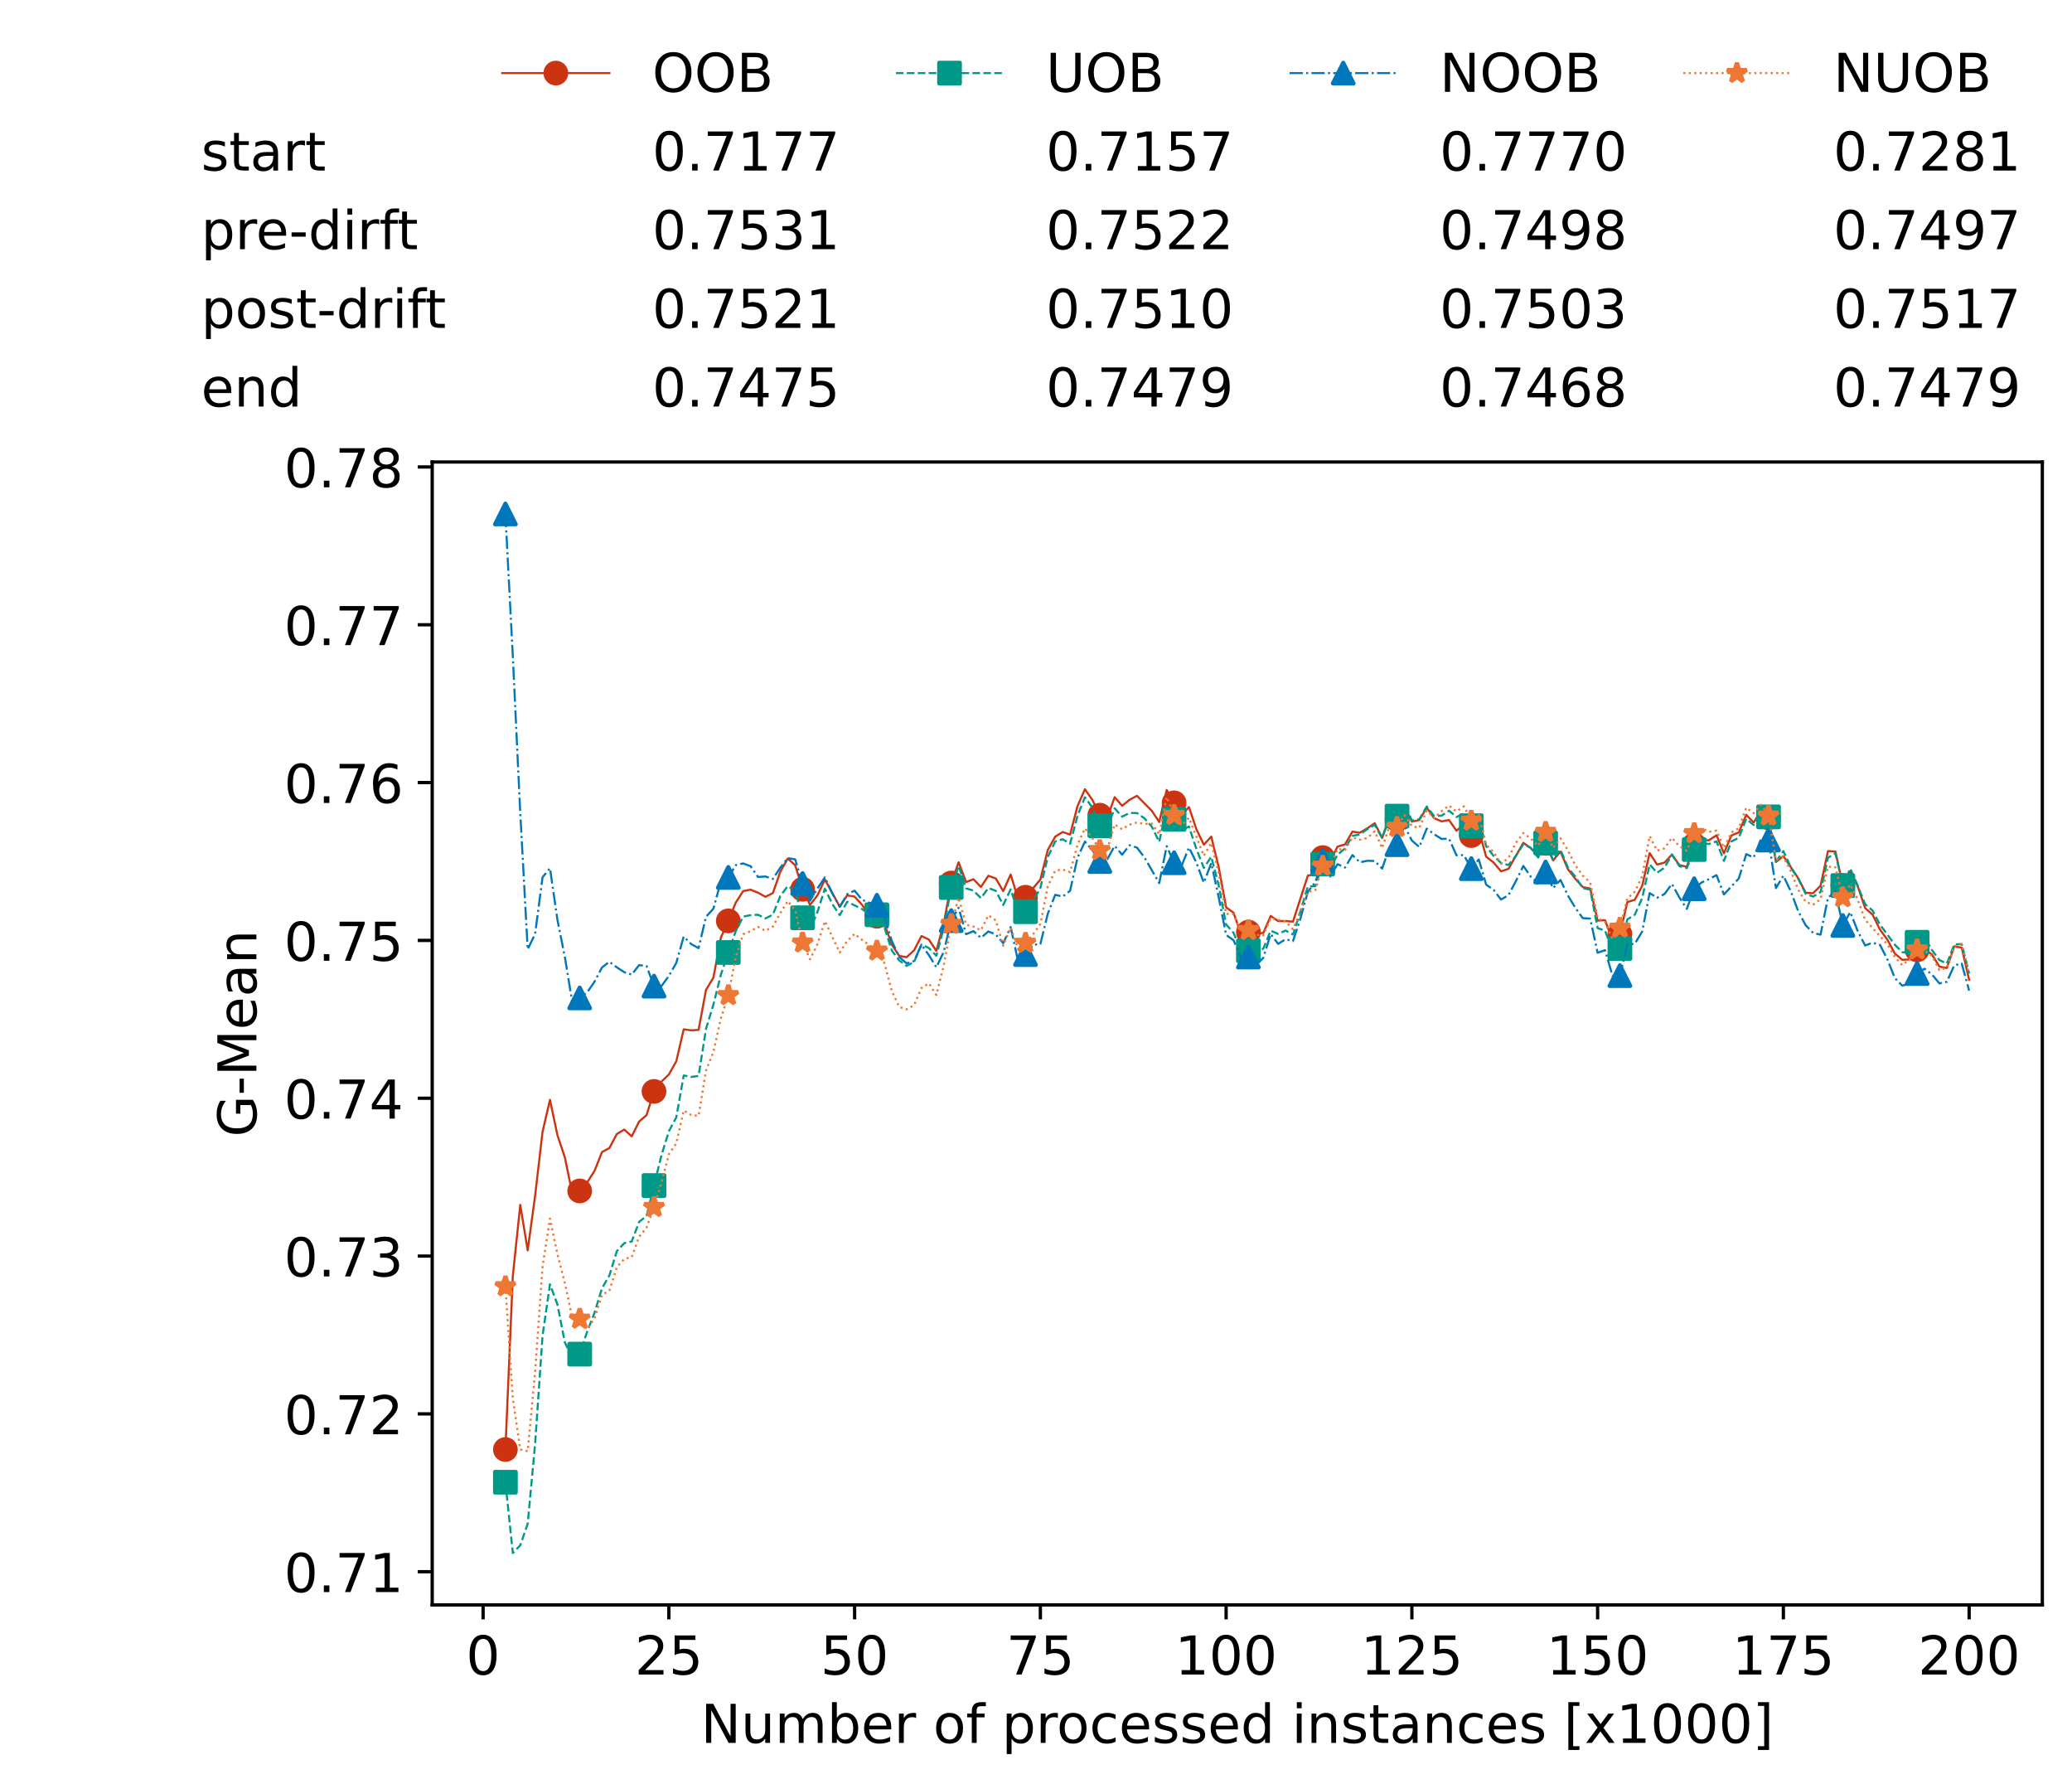 <?xml version="1.0" encoding="utf-8" standalone="no"?>
<!DOCTYPE svg PUBLIC "-//W3C//DTD SVG 1.1//EN"
  "http://www.w3.org/Graphics/SVG/1.1/DTD/svg11.dtd">
<!-- Created with matplotlib (https://matplotlib.org/) -->
<svg height="432.615pt" version="1.1" viewBox="0 0 502.65 432.615" width="502.65pt" xmlns="http://www.w3.org/2000/svg" xmlns:xlink="http://www.w3.org/1999/xlink">
 <defs>
  <style type="text/css">*{stroke-linecap:butt;stroke-linejoin:round;}</style>
 </defs>
 <g id="figure_1">
  <g id="patch_1">
   <path d="M 0 432.615 
L 502.65 432.615 
L 502.65 0 
L 0 0 
z
" style="fill:#ffffff;"/>
  </g>
  <g id="axes_1">
   <g id="patch_2">
    <path d="M 104.85 389.252 
L 495.45 389.252 
L 495.45 112.052 
L 104.85 112.052 
z
" style="fill:#ffffff;"/>
   </g>
   <g id="matplotlib.axis_1">
    <g id="xtick_1">
     <g id="line2d_1">
      <defs>
       <path d="M 0 0 
L 0 3.5 
" id="mbceaf62eed" style="stroke:#000000;stroke-width:0.8;"/>
      </defs>
      <g>
       <use style="stroke:#000000;stroke-width:0.8;" x="117.197" xlink:href="#mbceaf62eed" y="389.252"/>
      </g>
     </g>
     <g id="text_1">
      <!-- 0 -->
      <g transform="translate(113.061 406.13)scale(0.13 -0.13)">
       <defs>
        <path d="M 31.781 66.406 
Q 24.172 66.406 20.328 58.906 
Q 16.5 51.422 16.5 36.375 
Q 16.5 21.391 20.328 13.891 
Q 24.172 6.391 31.781 6.391 
Q 39.453 6.391 43.281 13.891 
Q 47.125 21.391 47.125 36.375 
Q 47.125 51.422 43.281 58.906 
Q 39.453 66.406 31.781 66.406 
z
M 31.781 74.219 
Q 44.047 74.219 50.516 64.516 
Q 56.984 54.828 56.984 36.375 
Q 56.984 17.969 50.516 8.266 
Q 44.047 -1.422 31.781 -1.422 
Q 19.531 -1.422 13.062 8.266 
Q 6.594 17.969 6.594 36.375 
Q 6.594 54.828 13.062 64.516 
Q 19.531 74.219 31.781 74.219 
z
" id="DejaVuSans-48"/>
       </defs>
       <use xlink:href="#DejaVuSans-48"/>
      </g>
     </g>
    </g>
    <g id="xtick_2">
     <g id="line2d_2">
      <g>
       <use style="stroke:#000000;stroke-width:0.8;" x="162.259" xlink:href="#mbceaf62eed" y="389.252"/>
      </g>
     </g>
     <g id="text_2">
      <!-- 25 -->
      <g transform="translate(153.988 406.13)scale(0.13 -0.13)">
       <defs>
        <path d="M 19.188 8.297 
L 53.609 8.297 
L 53.609 0 
L 7.328 0 
L 7.328 8.297 
Q 12.938 14.109 22.625 23.891 
Q 32.328 33.688 34.812 36.531 
Q 39.547 41.844 41.422 45.531 
Q 43.312 49.219 43.312 52.781 
Q 43.312 58.594 39.234 62.25 
Q 35.156 65.922 28.609 65.922 
Q 23.969 65.922 18.812 64.312 
Q 13.672 62.703 7.812 59.422 
L 7.812 69.391 
Q 13.766 71.781 18.938 73 
Q 24.125 74.219 28.422 74.219 
Q 39.75 74.219 46.484 68.547 
Q 53.219 62.891 53.219 53.422 
Q 53.219 48.922 51.531 44.891 
Q 49.859 40.875 45.406 35.406 
Q 44.188 33.984 37.641 27.219 
Q 31.109 20.453 19.188 8.297 
z
" id="DejaVuSans-50"/>
        <path d="M 10.797 72.906 
L 49.516 72.906 
L 49.516 64.594 
L 19.828 64.594 
L 19.828 46.734 
Q 21.969 47.469 24.109 47.828 
Q 26.266 48.188 28.422 48.188 
Q 40.625 48.188 47.75 41.5 
Q 54.891 34.812 54.891 23.391 
Q 54.891 11.625 47.562 5.094 
Q 40.234 -1.422 26.906 -1.422 
Q 22.312 -1.422 17.547 -0.641 
Q 12.797 0.141 7.719 1.703 
L 7.719 11.625 
Q 12.109 9.234 16.797 8.062 
Q 21.484 6.891 26.703 6.891 
Q 35.156 6.891 40.078 11.328 
Q 45.016 15.766 45.016 23.391 
Q 45.016 31 40.078 35.438 
Q 35.156 39.891 26.703 39.891 
Q 22.75 39.891 18.812 39.016 
Q 14.891 38.141 10.797 36.281 
z
" id="DejaVuSans-53"/>
       </defs>
       <use xlink:href="#DejaVuSans-50"/>
       <use x="63.623" xlink:href="#DejaVuSans-53"/>
      </g>
     </g>
    </g>
    <g id="xtick_3">
     <g id="line2d_3">
      <g>
       <use style="stroke:#000000;stroke-width:0.8;" x="207.322" xlink:href="#mbceaf62eed" y="389.252"/>
      </g>
     </g>
     <g id="text_3">
      <!-- 50 -->
      <g transform="translate(199.05 406.13)scale(0.13 -0.13)">
       <use xlink:href="#DejaVuSans-53"/>
       <use x="63.623" xlink:href="#DejaVuSans-48"/>
      </g>
     </g>
    </g>
    <g id="xtick_4">
     <g id="line2d_4">
      <g>
       <use style="stroke:#000000;stroke-width:0.8;" x="252.384" xlink:href="#mbceaf62eed" y="389.252"/>
      </g>
     </g>
     <g id="text_4">
      <!-- 75 -->
      <g transform="translate(244.113 406.13)scale(0.13 -0.13)">
       <defs>
        <path d="M 8.203 72.906 
L 55.078 72.906 
L 55.078 68.703 
L 28.609 0 
L 18.312 0 
L 43.219 64.594 
L 8.203 64.594 
z
" id="DejaVuSans-55"/>
       </defs>
       <use xlink:href="#DejaVuSans-55"/>
       <use x="63.623" xlink:href="#DejaVuSans-53"/>
      </g>
     </g>
    </g>
    <g id="xtick_5">
     <g id="line2d_5">
      <g>
       <use style="stroke:#000000;stroke-width:0.8;" x="297.446" xlink:href="#mbceaf62eed" y="389.252"/>
      </g>
     </g>
     <g id="text_5">
      <!-- 100 -->
      <g transform="translate(285.039 406.13)scale(0.13 -0.13)">
       <defs>
        <path d="M 12.406 8.297 
L 28.516 8.297 
L 28.516 63.922 
L 10.984 60.406 
L 10.984 69.391 
L 28.422 72.906 
L 38.281 72.906 
L 38.281 8.297 
L 54.391 8.297 
L 54.391 0 
L 12.406 0 
z
" id="DejaVuSans-49"/>
       </defs>
       <use xlink:href="#DejaVuSans-49"/>
       <use x="63.623" xlink:href="#DejaVuSans-48"/>
       <use x="127.246" xlink:href="#DejaVuSans-48"/>
      </g>
     </g>
    </g>
    <g id="xtick_6">
     <g id="line2d_6">
      <g>
       <use style="stroke:#000000;stroke-width:0.8;" x="342.509" xlink:href="#mbceaf62eed" y="389.252"/>
      </g>
     </g>
     <g id="text_6">
      <!-- 125 -->
      <g transform="translate(330.102 406.13)scale(0.13 -0.13)">
       <use xlink:href="#DejaVuSans-49"/>
       <use x="63.623" xlink:href="#DejaVuSans-50"/>
       <use x="127.246" xlink:href="#DejaVuSans-53"/>
      </g>
     </g>
    </g>
    <g id="xtick_7">
     <g id="line2d_7">
      <g>
       <use style="stroke:#000000;stroke-width:0.8;" x="387.571" xlink:href="#mbceaf62eed" y="389.252"/>
      </g>
     </g>
     <g id="text_7">
      <!-- 150 -->
      <g transform="translate(375.164 406.13)scale(0.13 -0.13)">
       <use xlink:href="#DejaVuSans-49"/>
       <use x="63.623" xlink:href="#DejaVuSans-53"/>
       <use x="127.246" xlink:href="#DejaVuSans-48"/>
      </g>
     </g>
    </g>
    <g id="xtick_8">
     <g id="line2d_8">
      <g>
       <use style="stroke:#000000;stroke-width:0.8;" x="432.633" xlink:href="#mbceaf62eed" y="389.252"/>
      </g>
     </g>
     <g id="text_8">
      <!-- 175 -->
      <g transform="translate(420.226 406.13)scale(0.13 -0.13)">
       <use xlink:href="#DejaVuSans-49"/>
       <use x="63.623" xlink:href="#DejaVuSans-55"/>
       <use x="127.246" xlink:href="#DejaVuSans-53"/>
      </g>
     </g>
    </g>
    <g id="xtick_9">
     <g id="line2d_9">
      <g>
       <use style="stroke:#000000;stroke-width:0.8;" x="477.695" xlink:href="#mbceaf62eed" y="389.252"/>
      </g>
     </g>
     <g id="text_9">
      <!-- 200 -->
      <g transform="translate(465.289 406.13)scale(0.13 -0.13)">
       <use xlink:href="#DejaVuSans-50"/>
       <use x="63.623" xlink:href="#DejaVuSans-48"/>
       <use x="127.246" xlink:href="#DejaVuSans-48"/>
      </g>
     </g>
    </g>
    <g id="text_10">
     <!-- Number of processed instances [x1000] -->
     <g transform="translate(170.025 422.711)scale(0.13 -0.13)">
      <defs>
       <path d="M 9.812 72.906 
L 23.094 72.906 
L 55.422 11.922 
L 55.422 72.906 
L 64.984 72.906 
L 64.984 0 
L 51.703 0 
L 19.391 60.984 
L 19.391 0 
L 9.812 0 
z
" id="DejaVuSans-78"/>
       <path d="M 8.5 21.578 
L 8.5 54.688 
L 17.484 54.688 
L 17.484 21.922 
Q 17.484 14.156 20.5 10.266 
Q 23.531 6.391 29.594 6.391 
Q 36.859 6.391 41.078 11.031 
Q 45.312 15.672 45.312 23.688 
L 45.312 54.688 
L 54.297 54.688 
L 54.297 0 
L 45.312 0 
L 45.312 8.406 
Q 42.047 3.422 37.719 1 
Q 33.406 -1.422 27.688 -1.422 
Q 18.266 -1.422 13.375 4.438 
Q 8.5 10.297 8.5 21.578 
z
M 31.109 56 
z
" id="DejaVuSans-117"/>
       <path d="M 52 44.188 
Q 55.375 50.25 60.062 53.125 
Q 64.75 56 71.094 56 
Q 79.641 56 84.281 50.016 
Q 88.922 44.047 88.922 33.016 
L 88.922 0 
L 79.891 0 
L 79.891 32.719 
Q 79.891 40.578 77.094 44.375 
Q 74.312 48.188 68.609 48.188 
Q 61.625 48.188 57.562 43.547 
Q 53.516 38.922 53.516 30.906 
L 53.516 0 
L 44.484 0 
L 44.484 32.719 
Q 44.484 40.625 41.703 44.406 
Q 38.922 48.188 33.109 48.188 
Q 26.219 48.188 22.156 43.531 
Q 18.109 38.875 18.109 30.906 
L 18.109 0 
L 9.078 0 
L 9.078 54.688 
L 18.109 54.688 
L 18.109 46.188 
Q 21.188 51.219 25.484 53.609 
Q 29.781 56 35.688 56 
Q 41.656 56 45.828 52.969 
Q 50 49.953 52 44.188 
z
" id="DejaVuSans-109"/>
       <path d="M 48.688 27.297 
Q 48.688 37.203 44.609 42.844 
Q 40.531 48.484 33.406 48.484 
Q 26.266 48.484 22.188 42.844 
Q 18.109 37.203 18.109 27.297 
Q 18.109 17.391 22.188 11.75 
Q 26.266 6.109 33.406 6.109 
Q 40.531 6.109 44.609 11.75 
Q 48.688 17.391 48.688 27.297 
z
M 18.109 46.391 
Q 20.953 51.266 25.266 53.625 
Q 29.594 56 35.594 56 
Q 45.562 56 51.781 48.094 
Q 58.016 40.188 58.016 27.297 
Q 58.016 14.406 51.781 6.484 
Q 45.562 -1.422 35.594 -1.422 
Q 29.594 -1.422 25.266 0.953 
Q 20.953 3.328 18.109 8.203 
L 18.109 0 
L 9.078 0 
L 9.078 75.984 
L 18.109 75.984 
z
" id="DejaVuSans-98"/>
       <path d="M 56.203 29.594 
L 56.203 25.203 
L 14.891 25.203 
Q 15.484 15.922 20.484 11.062 
Q 25.484 6.203 34.422 6.203 
Q 39.594 6.203 44.453 7.469 
Q 49.312 8.734 54.109 11.281 
L 54.109 2.781 
Q 49.266 0.734 44.188 -0.344 
Q 39.109 -1.422 33.891 -1.422 
Q 20.797 -1.422 13.156 6.188 
Q 5.516 13.812 5.516 26.812 
Q 5.516 40.234 12.766 48.109 
Q 20.016 56 32.328 56 
Q 43.359 56 49.781 48.891 
Q 56.203 41.797 56.203 29.594 
z
M 47.219 32.234 
Q 47.125 39.594 43.094 43.984 
Q 39.062 48.391 32.422 48.391 
Q 24.906 48.391 20.391 44.141 
Q 15.875 39.891 15.188 32.172 
z
" id="DejaVuSans-101"/>
       <path d="M 41.109 46.297 
Q 39.594 47.172 37.812 47.578 
Q 36.031 48 33.891 48 
Q 26.266 48 22.188 43.047 
Q 18.109 38.094 18.109 28.812 
L 18.109 0 
L 9.078 0 
L 9.078 54.688 
L 18.109 54.688 
L 18.109 46.188 
Q 20.953 51.172 25.484 53.578 
Q 30.031 56 36.531 56 
Q 37.453 56 38.578 55.875 
Q 39.703 55.766 41.062 55.516 
z
" id="DejaVuSans-114"/>
       <path id="DejaVuSans-32"/>
       <path d="M 30.609 48.391 
Q 23.391 48.391 19.188 42.75 
Q 14.984 37.109 14.984 27.297 
Q 14.984 17.484 19.156 11.844 
Q 23.344 6.203 30.609 6.203 
Q 37.797 6.203 41.984 11.859 
Q 46.188 17.531 46.188 27.297 
Q 46.188 37.016 41.984 42.703 
Q 37.797 48.391 30.609 48.391 
z
M 30.609 56 
Q 42.328 56 49.016 48.375 
Q 55.719 40.766 55.719 27.297 
Q 55.719 13.875 49.016 6.219 
Q 42.328 -1.422 30.609 -1.422 
Q 18.844 -1.422 12.172 6.219 
Q 5.516 13.875 5.516 27.297 
Q 5.516 40.766 12.172 48.375 
Q 18.844 56 30.609 56 
z
" id="DejaVuSans-111"/>
       <path d="M 37.109 75.984 
L 37.109 68.5 
L 28.516 68.5 
Q 23.688 68.5 21.797 66.547 
Q 19.922 64.594 19.922 59.516 
L 19.922 54.688 
L 34.719 54.688 
L 34.719 47.703 
L 19.922 47.703 
L 19.922 0 
L 10.891 0 
L 10.891 47.703 
L 2.297 47.703 
L 2.297 54.688 
L 10.891 54.688 
L 10.891 58.5 
Q 10.891 67.625 15.141 71.797 
Q 19.391 75.984 28.609 75.984 
z
" id="DejaVuSans-102"/>
       <path d="M 18.109 8.203 
L 18.109 -20.797 
L 9.078 -20.797 
L 9.078 54.688 
L 18.109 54.688 
L 18.109 46.391 
Q 20.953 51.266 25.266 53.625 
Q 29.594 56 35.594 56 
Q 45.562 56 51.781 48.094 
Q 58.016 40.188 58.016 27.297 
Q 58.016 14.406 51.781 6.484 
Q 45.562 -1.422 35.594 -1.422 
Q 29.594 -1.422 25.266 0.953 
Q 20.953 3.328 18.109 8.203 
z
M 48.688 27.297 
Q 48.688 37.203 44.609 42.844 
Q 40.531 48.484 33.406 48.484 
Q 26.266 48.484 22.188 42.844 
Q 18.109 37.203 18.109 27.297 
Q 18.109 17.391 22.188 11.75 
Q 26.266 6.109 33.406 6.109 
Q 40.531 6.109 44.609 11.75 
Q 48.688 17.391 48.688 27.297 
z
" id="DejaVuSans-112"/>
       <path d="M 48.781 52.594 
L 48.781 44.188 
Q 44.969 46.297 41.141 47.344 
Q 37.312 48.391 33.406 48.391 
Q 24.656 48.391 19.812 42.844 
Q 14.984 37.312 14.984 27.297 
Q 14.984 17.281 19.812 11.734 
Q 24.656 6.203 33.406 6.203 
Q 37.312 6.203 41.141 7.25 
Q 44.969 8.297 48.781 10.406 
L 48.781 2.094 
Q 45.016 0.344 40.984 -0.531 
Q 36.969 -1.422 32.422 -1.422 
Q 20.062 -1.422 12.781 6.344 
Q 5.516 14.109 5.516 27.297 
Q 5.516 40.672 12.859 48.328 
Q 20.219 56 33.016 56 
Q 37.156 56 41.109 55.141 
Q 45.062 54.297 48.781 52.594 
z
" id="DejaVuSans-99"/>
       <path d="M 44.281 53.078 
L 44.281 44.578 
Q 40.484 46.531 36.375 47.5 
Q 32.281 48.484 27.875 48.484 
Q 21.188 48.484 17.844 46.438 
Q 14.5 44.391 14.5 40.281 
Q 14.5 37.156 16.891 35.375 
Q 19.281 33.594 26.516 31.984 
L 29.594 31.297 
Q 39.156 29.25 43.188 25.516 
Q 47.219 21.781 47.219 15.094 
Q 47.219 7.469 41.188 3.016 
Q 35.156 -1.422 24.609 -1.422 
Q 20.219 -1.422 15.453 -0.562 
Q 10.688 0.297 5.422 2 
L 5.422 11.281 
Q 10.406 8.688 15.234 7.391 
Q 20.062 6.109 24.812 6.109 
Q 31.156 6.109 34.562 8.281 
Q 37.984 10.453 37.984 14.406 
Q 37.984 18.062 35.516 20.016 
Q 33.062 21.969 24.703 23.781 
L 21.578 24.516 
Q 13.234 26.266 9.516 29.906 
Q 5.812 33.547 5.812 39.891 
Q 5.812 47.609 11.281 51.797 
Q 16.75 56 26.812 56 
Q 31.781 56 36.172 55.266 
Q 40.578 54.547 44.281 53.078 
z
" id="DejaVuSans-115"/>
       <path d="M 45.406 46.391 
L 45.406 75.984 
L 54.391 75.984 
L 54.391 0 
L 45.406 0 
L 45.406 8.203 
Q 42.578 3.328 38.25 0.953 
Q 33.938 -1.422 27.875 -1.422 
Q 17.969 -1.422 11.734 6.484 
Q 5.516 14.406 5.516 27.297 
Q 5.516 40.188 11.734 48.094 
Q 17.969 56 27.875 56 
Q 33.938 56 38.25 53.625 
Q 42.578 51.266 45.406 46.391 
z
M 14.797 27.297 
Q 14.797 17.391 18.875 11.75 
Q 22.953 6.109 30.078 6.109 
Q 37.203 6.109 41.297 11.75 
Q 45.406 17.391 45.406 27.297 
Q 45.406 37.203 41.297 42.844 
Q 37.203 48.484 30.078 48.484 
Q 22.953 48.484 18.875 42.844 
Q 14.797 37.203 14.797 27.297 
z
" id="DejaVuSans-100"/>
       <path d="M 9.422 54.688 
L 18.406 54.688 
L 18.406 0 
L 9.422 0 
z
M 9.422 75.984 
L 18.406 75.984 
L 18.406 64.594 
L 9.422 64.594 
z
" id="DejaVuSans-105"/>
       <path d="M 54.891 33.016 
L 54.891 0 
L 45.906 0 
L 45.906 32.719 
Q 45.906 40.484 42.875 44.328 
Q 39.844 48.188 33.797 48.188 
Q 26.516 48.188 22.312 43.547 
Q 18.109 38.922 18.109 30.906 
L 18.109 0 
L 9.078 0 
L 9.078 54.688 
L 18.109 54.688 
L 18.109 46.188 
Q 21.344 51.125 25.703 53.562 
Q 30.078 56 35.797 56 
Q 45.219 56 50.047 50.172 
Q 54.891 44.344 54.891 33.016 
z
" id="DejaVuSans-110"/>
       <path d="M 18.312 70.219 
L 18.312 54.688 
L 36.812 54.688 
L 36.812 47.703 
L 18.312 47.703 
L 18.312 18.016 
Q 18.312 11.328 20.141 9.422 
Q 21.969 7.516 27.594 7.516 
L 36.812 7.516 
L 36.812 0 
L 27.594 0 
Q 17.188 0 13.234 3.875 
Q 9.281 7.766 9.281 18.016 
L 9.281 47.703 
L 2.688 47.703 
L 2.688 54.688 
L 9.281 54.688 
L 9.281 70.219 
z
" id="DejaVuSans-116"/>
       <path d="M 34.281 27.484 
Q 23.391 27.484 19.188 25 
Q 14.984 22.516 14.984 16.5 
Q 14.984 11.719 18.141 8.906 
Q 21.297 6.109 26.703 6.109 
Q 34.188 6.109 38.703 11.406 
Q 43.219 16.703 43.219 25.484 
L 43.219 27.484 
z
M 52.203 31.203 
L 52.203 0 
L 43.219 0 
L 43.219 8.297 
Q 40.141 3.328 35.547 0.953 
Q 30.953 -1.422 24.312 -1.422 
Q 15.922 -1.422 10.953 3.297 
Q 6 8.016 6 15.922 
Q 6 25.141 12.172 29.828 
Q 18.359 34.516 30.609 34.516 
L 43.219 34.516 
L 43.219 35.406 
Q 43.219 41.609 39.141 45 
Q 35.062 48.391 27.688 48.391 
Q 23 48.391 18.547 47.266 
Q 14.109 46.141 10.016 43.891 
L 10.016 52.203 
Q 14.938 54.109 19.578 55.047 
Q 24.219 56 28.609 56 
Q 40.484 56 46.344 49.844 
Q 52.203 43.703 52.203 31.203 
z
" id="DejaVuSans-97"/>
       <path d="M 8.594 75.984 
L 29.297 75.984 
L 29.297 69 
L 17.578 69 
L 17.578 -6.203 
L 29.297 -6.203 
L 29.297 -13.188 
L 8.594 -13.188 
z
" id="DejaVuSans-91"/>
       <path d="M 54.891 54.688 
L 35.109 28.078 
L 55.906 0 
L 45.312 0 
L 29.391 21.484 
L 13.484 0 
L 2.875 0 
L 24.125 28.609 
L 4.688 54.688 
L 15.281 54.688 
L 29.781 35.203 
L 44.281 54.688 
z
" id="DejaVuSans-120"/>
       <path d="M 30.422 75.984 
L 30.422 -13.188 
L 9.719 -13.188 
L 9.719 -6.203 
L 21.391 -6.203 
L 21.391 69 
L 9.719 69 
L 9.719 75.984 
z
" id="DejaVuSans-93"/>
      </defs>
      <use xlink:href="#DejaVuSans-78"/>
      <use x="74.805" xlink:href="#DejaVuSans-117"/>
      <use x="138.184" xlink:href="#DejaVuSans-109"/>
      <use x="235.596" xlink:href="#DejaVuSans-98"/>
      <use x="299.072" xlink:href="#DejaVuSans-101"/>
      <use x="360.596" xlink:href="#DejaVuSans-114"/>
      <use x="401.709" xlink:href="#DejaVuSans-32"/>
      <use x="433.496" xlink:href="#DejaVuSans-111"/>
      <use x="494.678" xlink:href="#DejaVuSans-102"/>
      <use x="529.883" xlink:href="#DejaVuSans-32"/>
      <use x="561.67" xlink:href="#DejaVuSans-112"/>
      <use x="625.146" xlink:href="#DejaVuSans-114"/>
      <use x="664.01" xlink:href="#DejaVuSans-111"/>
      <use x="725.191" xlink:href="#DejaVuSans-99"/>
      <use x="780.172" xlink:href="#DejaVuSans-101"/>
      <use x="841.695" xlink:href="#DejaVuSans-115"/>
      <use x="893.795" xlink:href="#DejaVuSans-115"/>
      <use x="945.895" xlink:href="#DejaVuSans-101"/>
      <use x="1007.418" xlink:href="#DejaVuSans-100"/>
      <use x="1070.895" xlink:href="#DejaVuSans-32"/>
      <use x="1102.682" xlink:href="#DejaVuSans-105"/>
      <use x="1130.465" xlink:href="#DejaVuSans-110"/>
      <use x="1193.844" xlink:href="#DejaVuSans-115"/>
      <use x="1245.943" xlink:href="#DejaVuSans-116"/>
      <use x="1285.152" xlink:href="#DejaVuSans-97"/>
      <use x="1346.432" xlink:href="#DejaVuSans-110"/>
      <use x="1409.811" xlink:href="#DejaVuSans-99"/>
      <use x="1464.791" xlink:href="#DejaVuSans-101"/>
      <use x="1526.314" xlink:href="#DejaVuSans-115"/>
      <use x="1578.414" xlink:href="#DejaVuSans-32"/>
      <use x="1610.201" xlink:href="#DejaVuSans-91"/>
      <use x="1649.215" xlink:href="#DejaVuSans-120"/>
      <use x="1708.395" xlink:href="#DejaVuSans-49"/>
      <use x="1772.018" xlink:href="#DejaVuSans-48"/>
      <use x="1835.641" xlink:href="#DejaVuSans-48"/>
      <use x="1899.264" xlink:href="#DejaVuSans-48"/>
      <use x="1962.887" xlink:href="#DejaVuSans-93"/>
     </g>
    </g>
   </g>
   <g id="matplotlib.axis_2">
    <g id="ytick_1">
     <g id="line2d_10">
      <defs>
       <path d="M 0 0 
L -3.5 0 
" id="mb4c41a4800" style="stroke:#000000;stroke-width:0.8;"/>
      </defs>
      <g>
       <use style="stroke:#000000;stroke-width:0.8;" x="104.85" xlink:href="#mb4c41a4800" y="381.195"/>
      </g>
     </g>
     <g id="text_11">
      <!-- 0.71 -->
      <g transform="translate(68.905 386.133)scale(0.13 -0.13)">
       <defs>
        <path d="M 10.688 12.406 
L 21 12.406 
L 21 0 
L 10.688 0 
z
" id="DejaVuSans-46"/>
       </defs>
       <use xlink:href="#DejaVuSans-48"/>
       <use x="63.623" xlink:href="#DejaVuSans-46"/>
       <use x="95.41" xlink:href="#DejaVuSans-55"/>
       <use x="159.033" xlink:href="#DejaVuSans-49"/>
      </g>
     </g>
    </g>
    <g id="ytick_2">
     <g id="line2d_11">
      <g>
       <use style="stroke:#000000;stroke-width:0.8;" x="104.85" xlink:href="#mb4c41a4800" y="342.917"/>
      </g>
     </g>
     <g id="text_12">
      <!-- 0.72 -->
      <g transform="translate(68.905 347.855)scale(0.13 -0.13)">
       <use xlink:href="#DejaVuSans-48"/>
       <use x="63.623" xlink:href="#DejaVuSans-46"/>
       <use x="95.41" xlink:href="#DejaVuSans-55"/>
       <use x="159.033" xlink:href="#DejaVuSans-50"/>
      </g>
     </g>
    </g>
    <g id="ytick_3">
     <g id="line2d_12">
      <g>
       <use style="stroke:#000000;stroke-width:0.8;" x="104.85" xlink:href="#mb4c41a4800" y="304.639"/>
      </g>
     </g>
     <g id="text_13">
      <!-- 0.73 -->
      <g transform="translate(68.905 309.577)scale(0.13 -0.13)">
       <defs>
        <path d="M 40.578 39.312 
Q 47.656 37.797 51.625 33 
Q 55.609 28.219 55.609 21.188 
Q 55.609 10.406 48.188 4.484 
Q 40.766 -1.422 27.094 -1.422 
Q 22.516 -1.422 17.656 -0.516 
Q 12.797 0.391 7.625 2.203 
L 7.625 11.719 
Q 11.719 9.328 16.594 8.109 
Q 21.484 6.891 26.812 6.891 
Q 36.078 6.891 40.938 10.547 
Q 45.797 14.203 45.797 21.188 
Q 45.797 27.641 41.281 31.266 
Q 36.766 34.906 28.719 34.906 
L 20.219 34.906 
L 20.219 43.016 
L 29.109 43.016 
Q 36.375 43.016 40.234 45.922 
Q 44.094 48.828 44.094 54.297 
Q 44.094 59.906 40.109 62.906 
Q 36.141 65.922 28.719 65.922 
Q 24.656 65.922 20.016 65.031 
Q 15.375 64.156 9.812 62.312 
L 9.812 71.094 
Q 15.438 72.656 20.344 73.438 
Q 25.25 74.219 29.594 74.219 
Q 40.828 74.219 47.359 69.109 
Q 53.906 64.016 53.906 55.328 
Q 53.906 49.266 50.438 45.094 
Q 46.969 40.922 40.578 39.312 
z
" id="DejaVuSans-51"/>
       </defs>
       <use xlink:href="#DejaVuSans-48"/>
       <use x="63.623" xlink:href="#DejaVuSans-46"/>
       <use x="95.41" xlink:href="#DejaVuSans-55"/>
       <use x="159.033" xlink:href="#DejaVuSans-51"/>
      </g>
     </g>
    </g>
    <g id="ytick_4">
     <g id="line2d_13">
      <g>
       <use style="stroke:#000000;stroke-width:0.8;" x="104.85" xlink:href="#mb4c41a4800" y="266.36"/>
      </g>
     </g>
     <g id="text_14">
      <!-- 0.74 -->
      <g transform="translate(68.905 271.299)scale(0.13 -0.13)">
       <defs>
        <path d="M 37.797 64.312 
L 12.891 25.391 
L 37.797 25.391 
z
M 35.203 72.906 
L 47.609 72.906 
L 47.609 25.391 
L 58.016 25.391 
L 58.016 17.188 
L 47.609 17.188 
L 47.609 0 
L 37.797 0 
L 37.797 17.188 
L 4.891 17.188 
L 4.891 26.703 
z
" id="DejaVuSans-52"/>
       </defs>
       <use xlink:href="#DejaVuSans-48"/>
       <use x="63.623" xlink:href="#DejaVuSans-46"/>
       <use x="95.41" xlink:href="#DejaVuSans-55"/>
       <use x="159.033" xlink:href="#DejaVuSans-52"/>
      </g>
     </g>
    </g>
    <g id="ytick_5">
     <g id="line2d_14">
      <g>
       <use style="stroke:#000000;stroke-width:0.8;" x="104.85" xlink:href="#mb4c41a4800" y="228.082"/>
      </g>
     </g>
     <g id="text_15">
      <!-- 0.75 -->
      <g transform="translate(68.905 233.021)scale(0.13 -0.13)">
       <use xlink:href="#DejaVuSans-48"/>
       <use x="63.623" xlink:href="#DejaVuSans-46"/>
       <use x="95.41" xlink:href="#DejaVuSans-55"/>
       <use x="159.033" xlink:href="#DejaVuSans-53"/>
      </g>
     </g>
    </g>
    <g id="ytick_6">
     <g id="line2d_15">
      <g>
       <use style="stroke:#000000;stroke-width:0.8;" x="104.85" xlink:href="#mb4c41a4800" y="189.804"/>
      </g>
     </g>
     <g id="text_16">
      <!-- 0.76 -->
      <g transform="translate(68.905 194.743)scale(0.13 -0.13)">
       <defs>
        <path d="M 33.016 40.375 
Q 26.375 40.375 22.484 35.828 
Q 18.609 31.297 18.609 23.391 
Q 18.609 15.531 22.484 10.953 
Q 26.375 6.391 33.016 6.391 
Q 39.656 6.391 43.531 10.953 
Q 47.406 15.531 47.406 23.391 
Q 47.406 31.297 43.531 35.828 
Q 39.656 40.375 33.016 40.375 
z
M 52.594 71.297 
L 52.594 62.312 
Q 48.875 64.062 45.094 64.984 
Q 41.312 65.922 37.594 65.922 
Q 27.828 65.922 22.672 59.328 
Q 17.531 52.734 16.797 39.406 
Q 19.672 43.656 24.016 45.922 
Q 28.375 48.188 33.594 48.188 
Q 44.578 48.188 50.953 41.516 
Q 57.328 34.859 57.328 23.391 
Q 57.328 12.156 50.688 5.359 
Q 44.047 -1.422 33.016 -1.422 
Q 20.359 -1.422 13.672 8.266 
Q 6.984 17.969 6.984 36.375 
Q 6.984 53.656 15.188 63.938 
Q 23.391 74.219 37.203 74.219 
Q 40.922 74.219 44.703 73.484 
Q 48.484 72.75 52.594 71.297 
z
" id="DejaVuSans-54"/>
       </defs>
       <use xlink:href="#DejaVuSans-48"/>
       <use x="63.623" xlink:href="#DejaVuSans-46"/>
       <use x="95.41" xlink:href="#DejaVuSans-55"/>
       <use x="159.033" xlink:href="#DejaVuSans-54"/>
      </g>
     </g>
    </g>
    <g id="ytick_7">
     <g id="line2d_16">
      <g>
       <use style="stroke:#000000;stroke-width:0.8;" x="104.85" xlink:href="#mb4c41a4800" y="151.526"/>
      </g>
     </g>
     <g id="text_17">
      <!-- 0.77 -->
      <g transform="translate(68.905 156.465)scale(0.13 -0.13)">
       <use xlink:href="#DejaVuSans-48"/>
       <use x="63.623" xlink:href="#DejaVuSans-46"/>
       <use x="95.41" xlink:href="#DejaVuSans-55"/>
       <use x="159.033" xlink:href="#DejaVuSans-55"/>
      </g>
     </g>
    </g>
    <g id="ytick_8">
     <g id="line2d_17">
      <g>
       <use style="stroke:#000000;stroke-width:0.8;" x="104.85" xlink:href="#mb4c41a4800" y="113.248"/>
      </g>
     </g>
     <g id="text_18">
      <!-- 0.78 -->
      <g transform="translate(68.905 118.187)scale(0.13 -0.13)">
       <defs>
        <path d="M 31.781 34.625 
Q 24.75 34.625 20.719 30.859 
Q 16.703 27.094 16.703 20.516 
Q 16.703 13.922 20.719 10.156 
Q 24.75 6.391 31.781 6.391 
Q 38.812 6.391 42.859 10.172 
Q 46.922 13.969 46.922 20.516 
Q 46.922 27.094 42.891 30.859 
Q 38.875 34.625 31.781 34.625 
z
M 21.922 38.812 
Q 15.578 40.375 12.031 44.719 
Q 8.5 49.078 8.5 55.328 
Q 8.5 64.062 14.719 69.141 
Q 20.953 74.219 31.781 74.219 
Q 42.672 74.219 48.875 69.141 
Q 55.078 64.062 55.078 55.328 
Q 55.078 49.078 51.531 44.719 
Q 48 40.375 41.703 38.812 
Q 48.828 37.156 52.797 32.312 
Q 56.781 27.484 56.781 20.516 
Q 56.781 9.906 50.312 4.234 
Q 43.844 -1.422 31.781 -1.422 
Q 19.734 -1.422 13.25 4.234 
Q 6.781 9.906 6.781 20.516 
Q 6.781 27.484 10.781 32.312 
Q 14.797 37.156 21.922 38.812 
z
M 18.312 54.391 
Q 18.312 48.734 21.844 45.562 
Q 25.391 42.391 31.781 42.391 
Q 38.141 42.391 41.719 45.562 
Q 45.312 48.734 45.312 54.391 
Q 45.312 60.062 41.719 63.234 
Q 38.141 66.406 31.781 66.406 
Q 25.391 66.406 21.844 63.234 
Q 18.312 60.062 18.312 54.391 
z
" id="DejaVuSans-56"/>
       </defs>
       <use xlink:href="#DejaVuSans-48"/>
       <use x="63.623" xlink:href="#DejaVuSans-46"/>
       <use x="95.41" xlink:href="#DejaVuSans-55"/>
       <use x="159.033" xlink:href="#DejaVuSans-56"/>
      </g>
     </g>
    </g>
    <g id="text_19">
     <!-- G-Mean -->
     <g transform="translate(62.201 275.744)rotate(-90)scale(0.13 -0.13)">
      <defs>
       <path d="M 59.516 10.406 
L 59.516 29.984 
L 43.406 29.984 
L 43.406 38.094 
L 69.281 38.094 
L 69.281 6.781 
Q 63.578 2.734 56.688 0.656 
Q 49.812 -1.422 42 -1.422 
Q 24.906 -1.422 15.25 8.562 
Q 5.609 18.562 5.609 36.375 
Q 5.609 54.25 15.25 64.234 
Q 24.906 74.219 42 74.219 
Q 49.125 74.219 55.547 72.453 
Q 61.969 70.703 67.391 67.281 
L 67.391 56.781 
Q 61.922 61.422 55.766 63.766 
Q 49.609 66.109 42.828 66.109 
Q 29.438 66.109 22.719 58.641 
Q 16.016 51.172 16.016 36.375 
Q 16.016 21.625 22.719 14.156 
Q 29.438 6.688 42.828 6.688 
Q 48.047 6.688 52.141 7.594 
Q 56.25 8.5 59.516 10.406 
z
" id="DejaVuSans-71"/>
       <path d="M 4.891 31.391 
L 31.203 31.391 
L 31.203 23.391 
L 4.891 23.391 
z
" id="DejaVuSans-45"/>
       <path d="M 9.812 72.906 
L 24.516 72.906 
L 43.109 23.297 
L 61.812 72.906 
L 76.516 72.906 
L 76.516 0 
L 66.891 0 
L 66.891 64.016 
L 48.094 14.016 
L 38.188 14.016 
L 19.391 64.016 
L 19.391 0 
L 9.812 0 
z
" id="DejaVuSans-77"/>
      </defs>
      <use xlink:href="#DejaVuSans-71"/>
      <use x="77.49" xlink:href="#DejaVuSans-45"/>
      <use x="113.574" xlink:href="#DejaVuSans-77"/>
      <use x="199.854" xlink:href="#DejaVuSans-101"/>
      <use x="261.377" xlink:href="#DejaVuSans-97"/>
      <use x="322.656" xlink:href="#DejaVuSans-110"/>
     </g>
    </g>
   </g>
   <g id="line2d_18"/>
   <g id="line2d_19"/>
   <g id="line2d_20"/>
   <g id="line2d_21"/>
   <g id="line2d_22"/>
   <g id="line2d_23">
    <path clip-path="url(#pdbab8264b4)" d="M 122.605 351.558 
L 124.407 309.472 
L 126.21 292.23 
L 128.012 303.259 
L 129.815 289.982 
L 131.617 274.488 
L 133.419 266.745 
L 135.222 275.293 
L 137.024 280.693 
L 138.827 289.419 
L 140.629 288.845 
L 142.432 286.795 
L 144.234 283.972 
L 146.037 279.416 
L 147.839 278.437 
L 149.642 275.033 
L 151.444 273.959 
L 153.247 275.607 
L 155.049 272.014 
L 156.852 270.454 
L 158.654 264.706 
L 160.457 262.337 
L 162.259 260.606 
L 164.062 257.399 
L 165.864 249.645 
L 167.667 249.888 
L 169.469 249.781 
L 171.272 240.087 
L 173.074 237.08 
L 174.877 227.417 
L 176.679 223.346 
L 178.482 218.922 
L 180.284 216.118 
L 182.087 215.779 
L 183.889 216.509 
L 185.692 217.511 
L 187.494 216.606 
L 189.297 211.425 
L 191.099 208.226 
L 192.902 209.831 
L 194.704 215.682 
L 196.507 219.473 
L 198.309 217.151 
L 200.112 213.3 
L 203.717 219.891 
L 205.519 217.161 
L 207.322 217.463 
L 209.124 219.451 
L 210.927 222.013 
L 212.729 222.227 
L 214.532 224.012 
L 216.334 229.068 
L 218.137 231.841 
L 219.939 232.148 
L 221.742 230.488 
L 223.544 227.017 
L 225.347 227.885 
L 227.149 230.64 
L 228.952 223.919 
L 230.754 214.157 
L 232.557 209.134 
L 234.359 213.938 
L 236.162 213.238 
L 237.964 215.131 
L 239.767 212.402 
L 241.569 213.063 
L 243.372 216.125 
L 245.174 212.099 
L 246.976 217.977 
L 248.779 217.615 
L 252.384 213.319 
L 254.186 206.147 
L 255.989 202.912 
L 257.791 201.788 
L 259.594 202.404 
L 261.396 195.5 
L 263.199 191.408 
L 265.001 194.002 
L 266.804 197.714 
L 268.606 198.316 
L 270.409 193.336 
L 272.211 195.435 
L 274.014 193.988 
L 275.816 193.015 
L 279.421 196.655 
L 281.224 199.367 
L 283.026 191.591 
L 286.631 197.718 
L 288.434 195.747 
L 290.236 201.126 
L 292.039 204.875 
L 293.841 202.903 
L 295.644 210.307 
L 297.446 220.066 
L 299.249 221.369 
L 301.051 226.555 
L 302.854 226.077 
L 304.656 226.387 
L 306.459 226.293 
L 308.261 222.146 
L 310.064 223.394 
L 311.866 223.389 
L 313.669 223.521 
L 317.274 212.365 
L 319.076 212.042 
L 320.879 207.996 
L 322.681 208.829 
L 324.484 205.333 
L 326.286 204.801 
L 328.089 201.696 
L 329.891 201.964 
L 331.694 200.891 
L 333.496 199.649 
L 335.299 203.223 
L 337.101 198.091 
L 338.904 198.769 
L 340.706 195.816 
L 342.509 199.264 
L 344.311 198.899 
L 346.114 195.872 
L 347.916 198.441 
L 349.719 199.214 
L 351.521 198.883 
L 353.324 201.473 
L 355.126 199.966 
L 356.928 202.654 
L 358.731 201.341 
L 360.533 207.774 
L 362.336 209.186 
L 364.138 211.328 
L 365.941 210.725 
L 369.546 204.417 
L 371.348 205.669 
L 373.151 207.61 
L 374.953 204.539 
L 376.756 208.683 
L 378.558 206.546 
L 380.361 210.79 
L 382.163 213.132 
L 383.966 215.14 
L 385.768 215.499 
L 387.571 223.275 
L 389.373 223.178 
L 391.176 227.959 
L 392.978 226.546 
L 394.781 218.786 
L 396.583 218.232 
L 398.386 214.838 
L 400.188 206.901 
L 401.991 209.668 
L 403.793 209.222 
L 405.596 207.263 
L 407.398 209.8 
L 409.201 210.221 
L 411.003 204.902 
L 412.806 203.826 
L 414.608 203.781 
L 416.411 202.581 
L 418.213 206.954 
L 420.016 202.633 
L 421.818 201.893 
L 423.621 197.611 
L 425.423 199.489 
L 427.226 196.628 
L 429.028 198.324 
L 430.831 209.067 
L 432.633 207.639 
L 436.238 213.005 
L 438.041 216.532 
L 439.843 216.632 
L 441.646 214.834 
L 443.448 206.426 
L 445.251 206.516 
L 447.053 214.761 
L 448.856 211.239 
L 450.658 214.931 
L 452.461 220.24 
L 454.263 221.807 
L 456.066 225.461 
L 457.868 227.906 
L 459.671 231.259 
L 461.473 232.784 
L 463.276 232.687 
L 465.078 230.377 
L 466.881 230.213 
L 468.683 231.484 
L 470.485 234.429 
L 472.288 234.779 
L 474.09 229.507 
L 475.893 229.843 
L 477.695 237.64 
L 477.695 237.64 
" style="fill:none;stroke:#cc3311;stroke-linecap:square;stroke-width:0.5;"/>
    <defs>
     <path d="M 0 2.5 
C 0.663 2.5 1.299 2.237 1.768 1.768 
C 2.237 1.299 2.5 0.663 2.5 0 
C 2.5 -0.663 2.237 -1.299 1.768 -1.768 
C 1.299 -2.237 0.663 -2.5 0 -2.5 
C -0.663 -2.5 -1.299 -2.237 -1.768 -1.768 
C -2.237 -1.299 -2.5 -0.663 -2.5 0 
C -2.5 0.663 -2.237 1.299 -1.768 1.768 
C -1.299 2.237 -0.663 2.5 0 2.5 
z
" id="mb8df5056d1" style="stroke:#cc3311;"/>
    </defs>
    <g clip-path="url(#pdbab8264b4)">
     <use style="fill:#cc3311;stroke:#cc3311;" x="122.605" xlink:href="#mb8df5056d1" y="351.558"/>
     <use style="fill:#cc3311;stroke:#cc3311;" x="140.629" xlink:href="#mb8df5056d1" y="288.845"/>
     <use style="fill:#cc3311;stroke:#cc3311;" x="158.654" xlink:href="#mb8df5056d1" y="264.706"/>
     <use style="fill:#cc3311;stroke:#cc3311;" x="176.679" xlink:href="#mb8df5056d1" y="223.346"/>
     <use style="fill:#cc3311;stroke:#cc3311;" x="194.704" xlink:href="#mb8df5056d1" y="215.682"/>
     <use style="fill:#cc3311;stroke:#cc3311;" x="212.729" xlink:href="#mb8df5056d1" y="222.227"/>
     <use style="fill:#cc3311;stroke:#cc3311;" x="230.754" xlink:href="#mb8df5056d1" y="214.157"/>
     <use style="fill:#cc3311;stroke:#cc3311;" x="248.779" xlink:href="#mb8df5056d1" y="217.615"/>
     <use style="fill:#cc3311;stroke:#cc3311;" x="266.804" xlink:href="#mb8df5056d1" y="197.714"/>
     <use style="fill:#cc3311;stroke:#cc3311;" x="284.829" xlink:href="#mb8df5056d1" y="194.717"/>
     <use style="fill:#cc3311;stroke:#cc3311;" x="302.854" xlink:href="#mb8df5056d1" y="226.077"/>
     <use style="fill:#cc3311;stroke:#cc3311;" x="320.879" xlink:href="#mb8df5056d1" y="207.996"/>
     <use style="fill:#cc3311;stroke:#cc3311;" x="338.904" xlink:href="#mb8df5056d1" y="198.769"/>
     <use style="fill:#cc3311;stroke:#cc3311;" x="356.928" xlink:href="#mb8df5056d1" y="202.654"/>
     <use style="fill:#cc3311;stroke:#cc3311;" x="374.953" xlink:href="#mb8df5056d1" y="204.539"/>
     <use style="fill:#cc3311;stroke:#cc3311;" x="392.978" xlink:href="#mb8df5056d1" y="226.546"/>
     <use style="fill:#cc3311;stroke:#cc3311;" x="411.003" xlink:href="#mb8df5056d1" y="204.902"/>
     <use style="fill:#cc3311;stroke:#cc3311;" x="429.028" xlink:href="#mb8df5056d1" y="198.324"/>
     <use style="fill:#cc3311;stroke:#cc3311;" x="447.053" xlink:href="#mb8df5056d1" y="214.761"/>
     <use style="fill:#cc3311;stroke:#cc3311;" x="465.078" xlink:href="#mb8df5056d1" y="230.377"/>
    </g>
   </g>
   <g id="line2d_24"/>
   <g id="line2d_25"/>
   <g id="line2d_26"/>
   <g id="line2d_27"/>
   <g id="line2d_28">
    <path clip-path="url(#pdbab8264b4)" d="M 122.605 359.487 
L 124.407 376.652 
L 126.21 374.789 
L 128.012 369.584 
L 129.815 350.198 
L 131.617 323.977 
L 133.419 311.479 
L 135.222 316.383 
L 137.024 325.554 
L 138.827 329.38 
L 140.629 328.424 
L 142.432 322.973 
L 144.234 318.367 
L 146.037 312.456 
L 147.839 309.33 
L 149.642 303.44 
L 151.444 301.498 
L 153.247 301.109 
L 155.049 296.35 
L 156.852 294.884 
L 160.457 280.2 
L 162.259 274.382 
L 164.062 270.99 
L 165.864 260.835 
L 167.667 261.2 
L 169.469 260.946 
L 171.272 249.541 
L 173.074 243.614 
L 174.877 236.4 
L 178.482 225.817 
L 180.284 222.312 
L 182.087 221.961 
L 183.889 221.858 
L 185.692 222.749 
L 187.494 221.837 
L 189.297 217.316 
L 191.099 214.912 
L 192.902 216.013 
L 194.704 222.595 
L 196.507 225.387 
L 198.309 221.173 
L 200.112 215.534 
L 201.914 219.253 
L 203.717 221.947 
L 205.519 218.704 
L 209.124 220.472 
L 210.927 221.756 
L 212.729 221.867 
L 214.532 224.863 
L 216.334 230.513 
L 218.137 232.919 
L 219.939 234.26 
L 221.742 233.308 
L 223.544 229.063 
L 225.347 229.94 
L 227.149 231.814 
L 228.952 224.993 
L 230.754 215.244 
L 232.557 210.028 
L 234.359 215.456 
L 236.162 216.003 
L 237.964 217.828 
L 239.767 215.377 
L 241.569 216.05 
L 243.372 219.497 
L 245.174 215.698 
L 246.976 221.157 
L 248.779 221.114 
L 250.581 218.613 
L 252.384 215.348 
L 254.186 207.854 
L 255.989 204.077 
L 257.791 203.537 
L 259.594 204.637 
L 261.396 197.852 
L 263.199 193.369 
L 265.001 195.855 
L 266.804 200.265 
L 268.606 200.71 
L 270.409 196.046 
L 272.211 198.066 
L 274.014 197.168 
L 275.816 197.192 
L 277.619 198.457 
L 279.421 200.492 
L 281.224 204.192 
L 283.026 195.725 
L 284.829 198.707 
L 286.631 201.404 
L 288.434 200.453 
L 290.236 205.906 
L 292.039 210.498 
L 293.841 207.792 
L 295.644 214.717 
L 297.446 224.224 
L 299.249 226.226 
L 301.051 230.611 
L 302.854 230.592 
L 304.656 231.199 
L 306.459 230.088 
L 308.261 225.718 
L 310.064 226.501 
L 311.866 225.697 
L 313.669 226.658 
L 315.471 221.061 
L 317.274 214.999 
L 319.076 214.94 
L 320.879 209.563 
L 322.681 210.62 
L 324.484 207.287 
L 326.286 205.768 
L 328.089 202.737 
L 329.891 202.383 
L 331.694 201.089 
L 333.496 200.062 
L 335.299 203.248 
L 337.101 198.064 
L 338.904 197.944 
L 340.706 194.929 
L 342.509 199.003 
L 344.311 198.703 
L 346.114 195.602 
L 347.916 197.936 
L 349.719 197.823 
L 351.521 196.611 
L 353.324 198.167 
L 355.126 197.287 
L 356.928 200.271 
L 358.731 198.799 
L 360.533 205.244 
L 362.336 207.598 
L 364.138 209.289 
L 365.941 209.797 
L 367.743 207.573 
L 369.546 204.742 
L 371.348 205.629 
L 373.151 207.976 
L 374.953 204.452 
L 376.756 208.513 
L 378.558 206.06 
L 380.361 210.444 
L 382.163 212.617 
L 383.966 215.409 
L 385.768 215.77 
L 387.571 225.091 
L 389.373 225.716 
L 391.176 230.475 
L 392.978 230.037 
L 394.781 222.982 
L 396.583 221.86 
L 398.386 217.821 
L 400.188 209.648 
L 401.991 211.686 
L 403.793 210.438 
L 405.596 207.241 
L 407.398 210.069 
L 409.201 210.577 
L 411.003 206.04 
L 412.806 204.57 
L 414.608 204.681 
L 416.411 204.062 
L 418.213 208.797 
L 420.016 204.081 
L 421.818 203.187 
L 423.621 198.582 
L 425.423 200.092 
L 427.226 196.756 
L 429.028 198.126 
L 430.831 208.98 
L 432.633 206.409 
L 434.436 210.348 
L 436.238 213.142 
L 438.041 216.752 
L 439.843 217.459 
L 441.646 216.366 
L 443.448 208.032 
L 445.251 206.929 
L 447.053 214.785 
L 448.856 210.65 
L 450.658 214.77 
L 452.461 219.297 
L 454.263 220.828 
L 456.066 224.25 
L 459.671 229.127 
L 461.473 230.936 
L 463.276 231.089 
L 465.078 228.542 
L 466.881 227.331 
L 468.683 230.436 
L 470.485 232.846 
L 472.288 233.708 
L 474.09 229.064 
L 475.893 228.953 
L 477.695 236.103 
L 477.695 236.103 
" style="fill:none;stroke:#009988;stroke-dasharray:1.85,0.8;stroke-dashoffset:0;stroke-width:0.5;"/>
    <defs>
     <path d="M -2.5 2.5 
L 2.5 2.5 
L 2.5 -2.5 
L -2.5 -2.5 
z
" id="ma3b821d1cb" style="stroke:#009988;stroke-linejoin:miter;"/>
    </defs>
    <g clip-path="url(#pdbab8264b4)">
     <use style="fill:#009988;stroke:#009988;stroke-linejoin:miter;" x="122.605" xlink:href="#ma3b821d1cb" y="359.487"/>
     <use style="fill:#009988;stroke:#009988;stroke-linejoin:miter;" x="140.629" xlink:href="#ma3b821d1cb" y="328.424"/>
     <use style="fill:#009988;stroke:#009988;stroke-linejoin:miter;" x="158.654" xlink:href="#ma3b821d1cb" y="287.543"/>
     <use style="fill:#009988;stroke:#009988;stroke-linejoin:miter;" x="176.679" xlink:href="#ma3b821d1cb" y="231.013"/>
     <use style="fill:#009988;stroke:#009988;stroke-linejoin:miter;" x="194.704" xlink:href="#ma3b821d1cb" y="222.595"/>
     <use style="fill:#009988;stroke:#009988;stroke-linejoin:miter;" x="212.729" xlink:href="#ma3b821d1cb" y="221.867"/>
     <use style="fill:#009988;stroke:#009988;stroke-linejoin:miter;" x="230.754" xlink:href="#ma3b821d1cb" y="215.244"/>
     <use style="fill:#009988;stroke:#009988;stroke-linejoin:miter;" x="248.779" xlink:href="#ma3b821d1cb" y="221.114"/>
     <use style="fill:#009988;stroke:#009988;stroke-linejoin:miter;" x="266.804" xlink:href="#ma3b821d1cb" y="200.265"/>
     <use style="fill:#009988;stroke:#009988;stroke-linejoin:miter;" x="284.829" xlink:href="#ma3b821d1cb" y="198.707"/>
     <use style="fill:#009988;stroke:#009988;stroke-linejoin:miter;" x="302.854" xlink:href="#ma3b821d1cb" y="230.592"/>
     <use style="fill:#009988;stroke:#009988;stroke-linejoin:miter;" x="320.879" xlink:href="#ma3b821d1cb" y="209.563"/>
     <use style="fill:#009988;stroke:#009988;stroke-linejoin:miter;" x="338.904" xlink:href="#ma3b821d1cb" y="197.944"/>
     <use style="fill:#009988;stroke:#009988;stroke-linejoin:miter;" x="356.928" xlink:href="#ma3b821d1cb" y="200.271"/>
     <use style="fill:#009988;stroke:#009988;stroke-linejoin:miter;" x="374.953" xlink:href="#ma3b821d1cb" y="204.452"/>
     <use style="fill:#009988;stroke:#009988;stroke-linejoin:miter;" x="392.978" xlink:href="#ma3b821d1cb" y="230.037"/>
     <use style="fill:#009988;stroke:#009988;stroke-linejoin:miter;" x="411.003" xlink:href="#ma3b821d1cb" y="206.04"/>
     <use style="fill:#009988;stroke:#009988;stroke-linejoin:miter;" x="429.028" xlink:href="#ma3b821d1cb" y="198.126"/>
     <use style="fill:#009988;stroke:#009988;stroke-linejoin:miter;" x="447.053" xlink:href="#ma3b821d1cb" y="214.785"/>
     <use style="fill:#009988;stroke:#009988;stroke-linejoin:miter;" x="465.078" xlink:href="#ma3b821d1cb" y="228.542"/>
    </g>
   </g>
   <g id="line2d_29"/>
   <g id="line2d_30"/>
   <g id="line2d_31"/>
   <g id="line2d_32"/>
   <g id="line2d_33">
    <path clip-path="url(#pdbab8264b4)" d="M 122.605 124.652 
L 124.407 159.194 
L 126.21 197.13 
L 128.012 230.26 
L 129.815 226.506 
L 131.617 212.774 
L 133.419 210.546 
L 135.222 223.048 
L 137.024 232.078 
L 138.827 243.069 
L 140.629 242.027 
L 142.432 240.695 
L 144.234 238.089 
L 146.037 234.64 
L 147.839 233.263 
L 149.642 234.622 
L 151.444 235.786 
L 153.247 236.383 
L 155.049 234.069 
L 156.852 234.3 
L 158.654 239.165 
L 160.457 239.167 
L 162.259 236.689 
L 164.062 233.537 
L 165.864 227.143 
L 167.667 228.966 
L 169.469 229.951 
L 171.272 222.357 
L 173.074 220.374 
L 174.877 213.823 
L 176.679 212.799 
L 178.482 209.831 
L 180.284 209.405 
L 182.087 210.084 
L 183.889 212.702 
L 185.692 212.58 
L 187.494 213.179 
L 189.297 210.442 
L 191.099 208.106 
L 192.902 208.43 
L 194.704 214.286 
L 196.507 218.455 
L 198.309 215.492 
L 200.112 212.781 
L 201.914 216.693 
L 203.717 219.942 
L 205.519 216.867 
L 207.322 216.018 
L 209.124 218.229 
L 210.927 218.959 
L 212.729 219.547 
L 214.532 222.321 
L 216.334 228.197 
L 218.137 232.089 
L 219.939 233.66 
L 221.742 233.086 
L 223.544 229.167 
L 225.347 231.656 
L 227.149 234.613 
L 228.952 230.831 
L 230.754 223.279 
L 232.557 220.151 
L 234.359 226.58 
L 236.162 225.83 
L 237.964 227.462 
L 239.767 225.915 
L 241.569 226.633 
L 243.372 228.763 
L 245.174 224.837 
L 246.976 233.085 
L 248.779 231.517 
L 250.581 229.171 
L 252.384 228.965 
L 254.186 221.619 
L 255.989 217.021 
L 257.791 217.447 
L 259.594 216.052 
L 261.396 208.009 
L 263.199 204.102 
L 265.001 206.223 
L 266.804 208.947 
L 268.606 208.439 
L 270.409 205.149 
L 272.211 207.294 
L 274.014 204.995 
L 275.816 205.571 
L 277.619 207.928 
L 281.224 214.181 
L 283.026 205.228 
L 284.829 209.24 
L 286.631 210.029 
L 288.434 205.551 
L 290.236 209.222 
L 292.039 214.078 
L 293.841 209.342 
L 295.644 217.608 
L 297.446 226.75 
L 299.249 228.051 
L 301.051 232.214 
L 302.854 232.107 
L 304.656 234.077 
L 306.459 232.323 
L 308.261 226.531 
L 310.064 228.923 
L 311.866 227.801 
L 313.669 228.243 
L 315.471 222.779 
L 317.274 216.3 
L 319.076 213.952 
L 320.879 208.782 
L 322.681 212.6 
L 324.484 209.585 
L 326.286 210.41 
L 328.089 207.383 
L 329.891 209.154 
L 331.694 208.763 
L 333.496 208.818 
L 335.299 210.662 
L 337.101 205.403 
L 338.904 204.862 
L 340.706 200.325 
L 342.509 203.854 
L 344.311 205.434 
L 346.114 200.968 
L 347.916 202.329 
L 349.719 203.474 
L 351.521 203.397 
L 353.324 207.43 
L 355.126 207.385 
L 356.928 210.673 
L 358.731 208.432 
L 360.533 214.565 
L 362.336 215.81 
L 364.138 218.179 
L 365.941 217.097 
L 367.743 213.704 
L 369.546 210.013 
L 371.348 212.607 
L 373.151 214.246 
L 374.953 211.493 
L 376.756 215.405 
L 378.558 213.421 
L 380.361 217.195 
L 382.163 220.177 
L 383.966 222.68 
L 385.768 222.789 
L 387.571 231.076 
L 389.373 230.44 
L 391.176 236.636 
L 392.978 236.62 
L 394.781 229.029 
L 396.583 228.903 
L 398.386 225.911 
L 400.188 216.603 
L 401.991 217.741 
L 403.793 216.836 
L 405.596 214.381 
L 407.398 217.665 
L 409.201 220.438 
L 411.003 215.549 
L 412.806 214.027 
L 414.608 213.206 
L 416.411 212.249 
L 418.213 216.94 
L 421.818 213.055 
L 423.621 207.152 
L 425.423 207.978 
L 427.226 203.446 
L 429.028 203.737 
L 430.831 215.394 
L 432.633 212.389 
L 434.436 216.204 
L 436.238 221.017 
L 438.041 224.407 
L 439.843 226.253 
L 441.646 226.695 
L 443.448 217.721 
L 445.251 216.245 
L 447.053 224.455 
L 448.856 221.214 
L 450.658 225.787 
L 452.461 229.307 
L 454.263 228.649 
L 456.066 229.156 
L 457.868 232.689 
L 459.671 237.216 
L 461.473 239.052 
L 463.276 238.573 
L 465.078 236.12 
L 466.881 234.948 
L 468.683 236.347 
L 470.485 238.511 
L 472.288 238.118 
L 474.09 234.122 
L 475.893 233.685 
L 477.695 240.261 
L 477.695 240.261 
" style="fill:none;stroke:#0077bb;stroke-dasharray:3.2,0.8,0.5,0.8;stroke-dashoffset:0;stroke-width:0.5;"/>
    <defs>
     <path d="M 0 -2.5 
L -2.5 2.5 
L 2.5 2.5 
z
" id="m97833060dc" style="stroke:#0077bb;stroke-linejoin:miter;"/>
    </defs>
    <g clip-path="url(#pdbab8264b4)">
     <use style="fill:#0077bb;stroke:#0077bb;stroke-linejoin:miter;" x="122.605" xlink:href="#m97833060dc" y="124.652"/>
     <use style="fill:#0077bb;stroke:#0077bb;stroke-linejoin:miter;" x="140.629" xlink:href="#m97833060dc" y="242.027"/>
     <use style="fill:#0077bb;stroke:#0077bb;stroke-linejoin:miter;" x="158.654" xlink:href="#m97833060dc" y="239.165"/>
     <use style="fill:#0077bb;stroke:#0077bb;stroke-linejoin:miter;" x="176.679" xlink:href="#m97833060dc" y="212.799"/>
     <use style="fill:#0077bb;stroke:#0077bb;stroke-linejoin:miter;" x="194.704" xlink:href="#m97833060dc" y="214.286"/>
     <use style="fill:#0077bb;stroke:#0077bb;stroke-linejoin:miter;" x="212.729" xlink:href="#m97833060dc" y="219.547"/>
     <use style="fill:#0077bb;stroke:#0077bb;stroke-linejoin:miter;" x="230.754" xlink:href="#m97833060dc" y="223.279"/>
     <use style="fill:#0077bb;stroke:#0077bb;stroke-linejoin:miter;" x="248.779" xlink:href="#m97833060dc" y="231.517"/>
     <use style="fill:#0077bb;stroke:#0077bb;stroke-linejoin:miter;" x="266.804" xlink:href="#m97833060dc" y="208.947"/>
     <use style="fill:#0077bb;stroke:#0077bb;stroke-linejoin:miter;" x="284.829" xlink:href="#m97833060dc" y="209.24"/>
     <use style="fill:#0077bb;stroke:#0077bb;stroke-linejoin:miter;" x="302.854" xlink:href="#m97833060dc" y="232.107"/>
     <use style="fill:#0077bb;stroke:#0077bb;stroke-linejoin:miter;" x="320.879" xlink:href="#m97833060dc" y="208.782"/>
     <use style="fill:#0077bb;stroke:#0077bb;stroke-linejoin:miter;" x="338.904" xlink:href="#m97833060dc" y="204.862"/>
     <use style="fill:#0077bb;stroke:#0077bb;stroke-linejoin:miter;" x="356.928" xlink:href="#m97833060dc" y="210.673"/>
     <use style="fill:#0077bb;stroke:#0077bb;stroke-linejoin:miter;" x="374.953" xlink:href="#m97833060dc" y="211.493"/>
     <use style="fill:#0077bb;stroke:#0077bb;stroke-linejoin:miter;" x="392.978" xlink:href="#m97833060dc" y="236.62"/>
     <use style="fill:#0077bb;stroke:#0077bb;stroke-linejoin:miter;" x="411.003" xlink:href="#m97833060dc" y="215.549"/>
     <use style="fill:#0077bb;stroke:#0077bb;stroke-linejoin:miter;" x="429.028" xlink:href="#m97833060dc" y="203.737"/>
     <use style="fill:#0077bb;stroke:#0077bb;stroke-linejoin:miter;" x="447.053" xlink:href="#m97833060dc" y="224.455"/>
     <use style="fill:#0077bb;stroke:#0077bb;stroke-linejoin:miter;" x="465.078" xlink:href="#m97833060dc" y="236.12"/>
    </g>
   </g>
   <g id="line2d_34"/>
   <g id="line2d_35"/>
   <g id="line2d_36"/>
   <g id="line2d_37"/>
   <g id="line2d_38">
    <path clip-path="url(#pdbab8264b4)" d="M 122.605 312 
L 124.407 339.18 
L 126.21 351.544 
L 128.012 351.969 
L 129.815 332.788 
L 131.617 307.195 
L 133.419 295.548 
L 135.222 304.145 
L 137.024 311.138 
L 138.827 319.654 
L 140.629 319.869 
L 142.432 322.408 
L 144.234 319.719 
L 146.037 314.081 
L 147.839 312.969 
L 149.642 307.346 
L 151.444 305.324 
L 153.247 304.901 
L 155.049 299.943 
L 156.852 297.738 
L 158.654 292.772 
L 160.457 286.872 
L 162.259 279.943 
L 164.062 277.324 
L 165.864 269.313 
L 167.667 270.419 
L 169.469 270.63 
L 171.272 259.638 
L 173.074 255.098 
L 174.877 247.006 
L 176.679 241.397 
L 178.482 232.108 
L 180.284 226.572 
L 182.087 225.857 
L 183.889 224.795 
L 185.692 225.759 
L 187.494 224.721 
L 189.297 221.461 
L 191.099 218.512 
L 192.902 220.716 
L 194.704 228.64 
L 196.507 232.656 
L 198.309 228.986 
L 200.112 223.413 
L 203.717 231.02 
L 205.519 228.214 
L 207.322 226.474 
L 209.124 227.959 
L 212.729 230.584 
L 214.532 233.534 
L 216.334 240.32 
L 218.137 244.199 
L 219.939 244.791 
L 221.742 243.796 
L 223.544 239.606 
L 225.347 238.49 
L 227.149 241.322 
L 228.952 234.133 
L 230.754 224.109 
L 232.557 217.689 
L 234.359 224.277 
L 236.162 224.727 
L 237.964 225.626 
L 239.767 221.981 
L 241.569 223.227 
L 243.372 229.391 
L 245.174 224.907 
L 246.976 230.196 
L 248.779 228.693 
L 250.581 226.68 
L 252.384 224.098 
L 254.186 214.957 
L 255.989 211.168 
L 257.791 210.885 
L 259.594 211.525 
L 261.396 204.867 
L 263.199 200.906 
L 265.001 203.242 
L 266.804 206.207 
L 268.606 205.941 
L 270.409 199.958 
L 272.211 201.135 
L 274.014 199.998 
L 275.816 199.476 
L 277.619 199.836 
L 279.421 199.738 
L 281.224 202.368 
L 283.026 193.297 
L 284.829 197.695 
L 286.631 200.221 
L 288.434 198.342 
L 292.039 207.57 
L 293.841 204.447 
L 295.644 211.688 
L 297.446 221.639 
L 299.249 221.72 
L 301.051 226.031 
L 302.854 225.609 
L 304.656 226.731 
L 306.459 226.867 
L 308.261 222.684 
L 311.866 223.497 
L 313.669 225.36 
L 315.471 221.151 
L 317.274 216.314 
L 319.076 215.913 
L 320.879 210.006 
L 322.681 210.249 
L 324.484 205.895 
L 326.286 206.141 
L 328.089 203.117 
L 329.891 203.666 
L 331.694 203.243 
L 333.496 201.616 
L 335.299 205.706 
L 337.101 200.21 
L 338.904 200.597 
L 340.706 197.69 
L 342.509 200.358 
L 344.311 200.79 
L 346.114 196.606 
L 347.916 198.421 
L 349.719 196.714 
L 351.521 195.37 
L 353.324 196.824 
L 355.126 195.556 
L 356.928 199.076 
L 358.731 197.562 
L 360.533 204.845 
L 362.336 206.682 
L 364.138 209.491 
L 365.941 208.096 
L 367.743 204.401 
L 369.546 202.045 
L 371.348 203.377 
L 373.151 205.132 
L 374.953 201.8 
L 376.756 205.663 
L 378.558 203.307 
L 380.361 206.245 
L 382.163 209.861 
L 383.966 212.375 
L 385.768 214.02 
L 387.571 222.62 
L 389.373 223.668 
L 391.176 227.708 
L 392.978 225.045 
L 394.781 217.904 
L 396.583 216.284 
L 398.386 212.491 
L 400.188 202.778 
L 401.991 206.317 
L 403.793 205.757 
L 405.596 203.194 
L 407.398 205.212 
L 409.201 206.325 
L 411.003 202.108 
L 412.806 200.866 
L 414.608 201.738 
L 416.411 201.445 
L 418.213 205.66 
L 420.016 201.927 
L 421.818 200.863 
L 423.621 195.896 
L 425.423 197.217 
L 427.226 195.195 
L 429.028 197.856 
L 430.831 208.591 
L 432.633 207.826 
L 434.436 211.279 
L 436.238 215.799 
L 438.041 218.718 
L 439.843 219.429 
L 441.646 218.087 
L 443.448 210.171 
L 445.251 210.354 
L 447.053 217.645 
L 448.856 214.497 
L 450.658 218.174 
L 452.461 223.073 
L 457.868 229.03 
L 459.671 232.076 
L 461.473 234.079 
L 463.276 232.639 
L 465.078 230.311 
L 466.881 230.567 
L 468.683 231.83 
L 470.485 235.306 
L 472.288 234.663 
L 474.09 229.469 
L 475.893 229.005 
L 477.695 236.175 
L 477.695 236.175 
" style="fill:none;stroke:#ee7733;stroke-dasharray:0.5,0.825;stroke-dashoffset:0;stroke-width:0.5;"/>
    <defs>
     <path d="M 0 -2.5 
L -0.561 -0.773 
L -2.378 -0.773 
L -0.908 0.295 
L -1.469 2.023 
L -0 0.955 
L 1.469 2.023 
L 0.908 0.295 
L 2.378 -0.773 
L 0.561 -0.773 
z
" id="m283c6ec68d" style="stroke:#ee7733;stroke-linejoin:bevel;"/>
    </defs>
    <g clip-path="url(#pdbab8264b4)">
     <use style="fill:#ee7733;stroke:#ee7733;stroke-linejoin:bevel;" x="122.605" xlink:href="#m283c6ec68d" y="312"/>
     <use style="fill:#ee7733;stroke:#ee7733;stroke-linejoin:bevel;" x="140.629" xlink:href="#m283c6ec68d" y="319.869"/>
     <use style="fill:#ee7733;stroke:#ee7733;stroke-linejoin:bevel;" x="158.654" xlink:href="#m283c6ec68d" y="292.772"/>
     <use style="fill:#ee7733;stroke:#ee7733;stroke-linejoin:bevel;" x="176.679" xlink:href="#m283c6ec68d" y="241.397"/>
     <use style="fill:#ee7733;stroke:#ee7733;stroke-linejoin:bevel;" x="194.704" xlink:href="#m283c6ec68d" y="228.64"/>
     <use style="fill:#ee7733;stroke:#ee7733;stroke-linejoin:bevel;" x="212.729" xlink:href="#m283c6ec68d" y="230.584"/>
     <use style="fill:#ee7733;stroke:#ee7733;stroke-linejoin:bevel;" x="230.754" xlink:href="#m283c6ec68d" y="224.109"/>
     <use style="fill:#ee7733;stroke:#ee7733;stroke-linejoin:bevel;" x="248.779" xlink:href="#m283c6ec68d" y="228.693"/>
     <use style="fill:#ee7733;stroke:#ee7733;stroke-linejoin:bevel;" x="266.804" xlink:href="#m283c6ec68d" y="206.207"/>
     <use style="fill:#ee7733;stroke:#ee7733;stroke-linejoin:bevel;" x="284.829" xlink:href="#m283c6ec68d" y="197.695"/>
     <use style="fill:#ee7733;stroke:#ee7733;stroke-linejoin:bevel;" x="302.854" xlink:href="#m283c6ec68d" y="225.609"/>
     <use style="fill:#ee7733;stroke:#ee7733;stroke-linejoin:bevel;" x="320.879" xlink:href="#m283c6ec68d" y="210.006"/>
     <use style="fill:#ee7733;stroke:#ee7733;stroke-linejoin:bevel;" x="338.904" xlink:href="#m283c6ec68d" y="200.597"/>
     <use style="fill:#ee7733;stroke:#ee7733;stroke-linejoin:bevel;" x="356.928" xlink:href="#m283c6ec68d" y="199.076"/>
     <use style="fill:#ee7733;stroke:#ee7733;stroke-linejoin:bevel;" x="374.953" xlink:href="#m283c6ec68d" y="201.8"/>
     <use style="fill:#ee7733;stroke:#ee7733;stroke-linejoin:bevel;" x="392.978" xlink:href="#m283c6ec68d" y="225.045"/>
     <use style="fill:#ee7733;stroke:#ee7733;stroke-linejoin:bevel;" x="411.003" xlink:href="#m283c6ec68d" y="202.108"/>
     <use style="fill:#ee7733;stroke:#ee7733;stroke-linejoin:bevel;" x="429.028" xlink:href="#m283c6ec68d" y="197.856"/>
     <use style="fill:#ee7733;stroke:#ee7733;stroke-linejoin:bevel;" x="447.053" xlink:href="#m283c6ec68d" y="217.645"/>
     <use style="fill:#ee7733;stroke:#ee7733;stroke-linejoin:bevel;" x="465.078" xlink:href="#m283c6ec68d" y="230.311"/>
    </g>
   </g>
   <g id="line2d_39"/>
   <g id="line2d_40"/>
   <g id="line2d_41"/>
   <g id="line2d_42"/>
   <g id="patch_3">
    <path d="M 104.85 389.252 
L 104.85 112.052 
" style="fill:none;stroke:#000000;stroke-linecap:square;stroke-linejoin:miter;stroke-width:0.8;"/>
   </g>
   <g id="patch_4">
    <path d="M 495.45 389.252 
L 495.45 112.052 
" style="fill:none;stroke:#000000;stroke-linecap:square;stroke-linejoin:miter;stroke-width:0.8;"/>
   </g>
   <g id="patch_5">
    <path d="M 104.85 389.252 
L 495.45 389.252 
" style="fill:none;stroke:#000000;stroke-linecap:square;stroke-linejoin:miter;stroke-width:0.8;"/>
   </g>
   <g id="patch_6">
    <path d="M 104.85 112.052 
L 495.45 112.052 
" style="fill:none;stroke:#000000;stroke-linecap:square;stroke-linejoin:miter;stroke-width:0.8;"/>
   </g>
   <g id="legend_1">
    <g id="line2d_43"/>
    <g id="line2d_44"/>
    <g id="text_20">
     <!--   -->
     <g transform="translate(48.8 22.278)scale(0.13 -0.13)">
      <use xlink:href="#DejaVuSans-32"/>
     </g>
    </g>
    <g id="line2d_45"/>
    <g id="line2d_46"/>
    <g id="text_21">
     <!-- start -->
     <g transform="translate(48.8 41.36)scale(0.13 -0.13)">
      <use xlink:href="#DejaVuSans-115"/>
      <use x="52.1" xlink:href="#DejaVuSans-116"/>
      <use x="91.309" xlink:href="#DejaVuSans-97"/>
      <use x="152.588" xlink:href="#DejaVuSans-114"/>
      <use x="193.701" xlink:href="#DejaVuSans-116"/>
     </g>
    </g>
    <g id="line2d_47"/>
    <g id="line2d_48"/>
    <g id="text_22">
     <!-- pre-dirft -->
     <g transform="translate(48.8 60.441)scale(0.13 -0.13)">
      <use xlink:href="#DejaVuSans-112"/>
      <use x="63.477" xlink:href="#DejaVuSans-114"/>
      <use x="102.34" xlink:href="#DejaVuSans-101"/>
      <use x="163.863" xlink:href="#DejaVuSans-45"/>
      <use x="199.947" xlink:href="#DejaVuSans-100"/>
      <use x="263.424" xlink:href="#DejaVuSans-105"/>
      <use x="291.207" xlink:href="#DejaVuSans-114"/>
      <use x="332.32" xlink:href="#DejaVuSans-102"/>
      <use x="365.775" xlink:href="#DejaVuSans-116"/>
     </g>
    </g>
    <g id="line2d_49"/>
    <g id="line2d_50"/>
    <g id="text_23">
     <!-- post-drift -->
     <g transform="translate(48.8 79.523)scale(0.13 -0.13)">
      <use xlink:href="#DejaVuSans-112"/>
      <use x="63.477" xlink:href="#DejaVuSans-111"/>
      <use x="124.658" xlink:href="#DejaVuSans-115"/>
      <use x="176.758" xlink:href="#DejaVuSans-116"/>
      <use x="215.967" xlink:href="#DejaVuSans-45"/>
      <use x="252.051" xlink:href="#DejaVuSans-100"/>
      <use x="315.527" xlink:href="#DejaVuSans-114"/>
      <use x="356.641" xlink:href="#DejaVuSans-105"/>
      <use x="384.424" xlink:href="#DejaVuSans-102"/>
      <use x="417.879" xlink:href="#DejaVuSans-116"/>
     </g>
    </g>
    <g id="line2d_51"/>
    <g id="line2d_52"/>
    <g id="text_24">
     <!-- end -->
     <g transform="translate(48.8 98.604)scale(0.13 -0.13)">
      <use xlink:href="#DejaVuSans-101"/>
      <use x="61.523" xlink:href="#DejaVuSans-110"/>
      <use x="124.902" xlink:href="#DejaVuSans-100"/>
     </g>
    </g>
    <g id="line2d_53">
     <path d="M 121.84 17.728 
L 147.84 17.728 
" style="fill:none;stroke:#cc3311;stroke-linecap:square;stroke-width:0.5;"/>
    </g>
    <g id="line2d_54">
     <g>
      <use style="fill:#cc3311;stroke:#cc3311;" x="134.84" xlink:href="#mb8df5056d1" y="17.728"/>
     </g>
    </g>
    <g id="text_25">
     <!-- OOB -->
     <g transform="translate(158.24 22.278)scale(0.13 -0.13)">
      <defs>
       <path d="M 39.406 66.219 
Q 28.656 66.219 22.328 58.203 
Q 16.016 50.203 16.016 36.375 
Q 16.016 22.609 22.328 14.594 
Q 28.656 6.594 39.406 6.594 
Q 50.141 6.594 56.422 14.594 
Q 62.703 22.609 62.703 36.375 
Q 62.703 50.203 56.422 58.203 
Q 50.141 66.219 39.406 66.219 
z
M 39.406 74.219 
Q 54.734 74.219 63.906 63.938 
Q 73.094 53.656 73.094 36.375 
Q 73.094 19.141 63.906 8.859 
Q 54.734 -1.422 39.406 -1.422 
Q 24.031 -1.422 14.812 8.828 
Q 5.609 19.094 5.609 36.375 
Q 5.609 53.656 14.812 63.938 
Q 24.031 74.219 39.406 74.219 
z
" id="DejaVuSans-79"/>
       <path d="M 19.672 34.812 
L 19.672 8.109 
L 35.5 8.109 
Q 43.453 8.109 47.281 11.406 
Q 51.125 14.703 51.125 21.484 
Q 51.125 28.328 47.281 31.562 
Q 43.453 34.812 35.5 34.812 
z
M 19.672 64.797 
L 19.672 42.828 
L 34.281 42.828 
Q 41.5 42.828 45.031 45.531 
Q 48.578 48.25 48.578 53.812 
Q 48.578 59.328 45.031 62.062 
Q 41.5 64.797 34.281 64.797 
z
M 9.812 72.906 
L 35.016 72.906 
Q 46.297 72.906 52.391 68.219 
Q 58.5 63.531 58.5 54.891 
Q 58.5 48.188 55.375 44.234 
Q 52.25 40.281 46.188 39.312 
Q 53.469 37.75 57.5 32.781 
Q 61.531 27.828 61.531 20.406 
Q 61.531 10.641 54.891 5.312 
Q 48.25 0 35.984 0 
L 9.812 0 
z
" id="DejaVuSans-66"/>
      </defs>
      <use xlink:href="#DejaVuSans-79"/>
      <use x="78.711" xlink:href="#DejaVuSans-79"/>
      <use x="157.422" xlink:href="#DejaVuSans-66"/>
     </g>
    </g>
    <g id="line2d_55"/>
    <g id="line2d_56"/>
    <g id="text_26">
     <!-- 0.7177 -->
     <g transform="translate(158.24 41.36)scale(0.13 -0.13)">
      <use xlink:href="#DejaVuSans-48"/>
      <use x="63.623" xlink:href="#DejaVuSans-46"/>
      <use x="95.41" xlink:href="#DejaVuSans-55"/>
      <use x="159.033" xlink:href="#DejaVuSans-49"/>
      <use x="222.656" xlink:href="#DejaVuSans-55"/>
      <use x="286.279" xlink:href="#DejaVuSans-55"/>
     </g>
    </g>
    <g id="line2d_57"/>
    <g id="line2d_58"/>
    <g id="text_27">
     <!-- 0.7531 -->
     <g transform="translate(158.24 60.441)scale(0.13 -0.13)">
      <use xlink:href="#DejaVuSans-48"/>
      <use x="63.623" xlink:href="#DejaVuSans-46"/>
      <use x="95.41" xlink:href="#DejaVuSans-55"/>
      <use x="159.033" xlink:href="#DejaVuSans-53"/>
      <use x="222.656" xlink:href="#DejaVuSans-51"/>
      <use x="286.279" xlink:href="#DejaVuSans-49"/>
     </g>
    </g>
    <g id="line2d_59"/>
    <g id="line2d_60"/>
    <g id="text_28">
     <!-- 0.7521 -->
     <g transform="translate(158.24 79.523)scale(0.13 -0.13)">
      <use xlink:href="#DejaVuSans-48"/>
      <use x="63.623" xlink:href="#DejaVuSans-46"/>
      <use x="95.41" xlink:href="#DejaVuSans-55"/>
      <use x="159.033" xlink:href="#DejaVuSans-53"/>
      <use x="222.656" xlink:href="#DejaVuSans-50"/>
      <use x="286.279" xlink:href="#DejaVuSans-49"/>
     </g>
    </g>
    <g id="line2d_61"/>
    <g id="line2d_62"/>
    <g id="text_29">
     <!-- 0.7475 -->
     <g transform="translate(158.24 98.604)scale(0.13 -0.13)">
      <use xlink:href="#DejaVuSans-48"/>
      <use x="63.623" xlink:href="#DejaVuSans-46"/>
      <use x="95.41" xlink:href="#DejaVuSans-55"/>
      <use x="159.033" xlink:href="#DejaVuSans-52"/>
      <use x="222.656" xlink:href="#DejaVuSans-55"/>
      <use x="286.279" xlink:href="#DejaVuSans-53"/>
     </g>
    </g>
    <g id="line2d_63">
     <path d="M 217.347 17.728 
L 243.347 17.728 
" style="fill:none;stroke:#009988;stroke-dasharray:1.85,0.8;stroke-dashoffset:0;stroke-width:0.5;"/>
    </g>
    <g id="line2d_64">
     <g>
      <use style="fill:#009988;stroke:#009988;stroke-linejoin:miter;" x="230.347" xlink:href="#ma3b821d1cb" y="17.728"/>
     </g>
    </g>
    <g id="text_30">
     <!-- UOB -->
     <g transform="translate(253.747 22.278)scale(0.13 -0.13)">
      <defs>
       <path d="M 8.688 72.906 
L 18.609 72.906 
L 18.609 28.609 
Q 18.609 16.891 22.844 11.734 
Q 27.094 6.594 36.625 6.594 
Q 46.094 6.594 50.344 11.734 
Q 54.594 16.891 54.594 28.609 
L 54.594 72.906 
L 64.5 72.906 
L 64.5 27.391 
Q 64.5 13.141 57.438 5.859 
Q 50.391 -1.422 36.625 -1.422 
Q 22.797 -1.422 15.734 5.859 
Q 8.688 13.141 8.688 27.391 
z
" id="DejaVuSans-85"/>
      </defs>
      <use xlink:href="#DejaVuSans-85"/>
      <use x="73.193" xlink:href="#DejaVuSans-79"/>
      <use x="151.904" xlink:href="#DejaVuSans-66"/>
     </g>
    </g>
    <g id="line2d_65"/>
    <g id="line2d_66"/>
    <g id="text_31">
     <!-- 0.7157 -->
     <g transform="translate(253.747 41.36)scale(0.13 -0.13)">
      <use xlink:href="#DejaVuSans-48"/>
      <use x="63.623" xlink:href="#DejaVuSans-46"/>
      <use x="95.41" xlink:href="#DejaVuSans-55"/>
      <use x="159.033" xlink:href="#DejaVuSans-49"/>
      <use x="222.656" xlink:href="#DejaVuSans-53"/>
      <use x="286.279" xlink:href="#DejaVuSans-55"/>
     </g>
    </g>
    <g id="line2d_67"/>
    <g id="line2d_68"/>
    <g id="text_32">
     <!-- 0.7522 -->
     <g transform="translate(253.747 60.441)scale(0.13 -0.13)">
      <use xlink:href="#DejaVuSans-48"/>
      <use x="63.623" xlink:href="#DejaVuSans-46"/>
      <use x="95.41" xlink:href="#DejaVuSans-55"/>
      <use x="159.033" xlink:href="#DejaVuSans-53"/>
      <use x="222.656" xlink:href="#DejaVuSans-50"/>
      <use x="286.279" xlink:href="#DejaVuSans-50"/>
     </g>
    </g>
    <g id="line2d_69"/>
    <g id="line2d_70"/>
    <g id="text_33">
     <!-- 0.7510 -->
     <g transform="translate(253.747 79.523)scale(0.13 -0.13)">
      <use xlink:href="#DejaVuSans-48"/>
      <use x="63.623" xlink:href="#DejaVuSans-46"/>
      <use x="95.41" xlink:href="#DejaVuSans-55"/>
      <use x="159.033" xlink:href="#DejaVuSans-53"/>
      <use x="222.656" xlink:href="#DejaVuSans-49"/>
      <use x="286.279" xlink:href="#DejaVuSans-48"/>
     </g>
    </g>
    <g id="line2d_71"/>
    <g id="line2d_72"/>
    <g id="text_34">
     <!-- 0.7479 -->
     <g transform="translate(253.747 98.604)scale(0.13 -0.13)">
      <defs>
       <path d="M 10.984 1.516 
L 10.984 10.5 
Q 14.703 8.734 18.5 7.812 
Q 22.312 6.891 25.984 6.891 
Q 35.75 6.891 40.891 13.453 
Q 46.047 20.016 46.781 33.406 
Q 43.953 29.203 39.594 26.953 
Q 35.25 24.703 29.984 24.703 
Q 19.047 24.703 12.672 31.312 
Q 6.297 37.938 6.297 49.422 
Q 6.297 60.641 12.938 67.422 
Q 19.578 74.219 30.609 74.219 
Q 43.266 74.219 49.922 64.516 
Q 56.594 54.828 56.594 36.375 
Q 56.594 19.141 48.406 8.859 
Q 40.234 -1.422 26.422 -1.422 
Q 22.703 -1.422 18.891 -0.688 
Q 15.094 0.047 10.984 1.516 
z
M 30.609 32.422 
Q 37.25 32.422 41.125 36.953 
Q 45.016 41.5 45.016 49.422 
Q 45.016 57.281 41.125 61.844 
Q 37.25 66.406 30.609 66.406 
Q 23.969 66.406 20.094 61.844 
Q 16.219 57.281 16.219 49.422 
Q 16.219 41.5 20.094 36.953 
Q 23.969 32.422 30.609 32.422 
z
" id="DejaVuSans-57"/>
      </defs>
      <use xlink:href="#DejaVuSans-48"/>
      <use x="63.623" xlink:href="#DejaVuSans-46"/>
      <use x="95.41" xlink:href="#DejaVuSans-55"/>
      <use x="159.033" xlink:href="#DejaVuSans-52"/>
      <use x="222.656" xlink:href="#DejaVuSans-55"/>
      <use x="286.279" xlink:href="#DejaVuSans-57"/>
     </g>
    </g>
    <g id="line2d_73">
     <path d="M 312.855 17.728 
L 338.855 17.728 
" style="fill:none;stroke:#0077bb;stroke-dasharray:3.2,0.8,0.5,0.8;stroke-dashoffset:0;stroke-width:0.5;"/>
    </g>
    <g id="line2d_74">
     <g>
      <use style="fill:#0077bb;stroke:#0077bb;stroke-linejoin:miter;" x="325.855" xlink:href="#m97833060dc" y="17.728"/>
     </g>
    </g>
    <g id="text_35">
     <!-- NOOB -->
     <g transform="translate(349.255 22.278)scale(0.13 -0.13)">
      <use xlink:href="#DejaVuSans-78"/>
      <use x="74.805" xlink:href="#DejaVuSans-79"/>
      <use x="153.516" xlink:href="#DejaVuSans-79"/>
      <use x="232.227" xlink:href="#DejaVuSans-66"/>
     </g>
    </g>
    <g id="line2d_75"/>
    <g id="line2d_76"/>
    <g id="text_36">
     <!-- 0.7770 -->
     <g transform="translate(349.255 41.36)scale(0.13 -0.13)">
      <use xlink:href="#DejaVuSans-48"/>
      <use x="63.623" xlink:href="#DejaVuSans-46"/>
      <use x="95.41" xlink:href="#DejaVuSans-55"/>
      <use x="159.033" xlink:href="#DejaVuSans-55"/>
      <use x="222.656" xlink:href="#DejaVuSans-55"/>
      <use x="286.279" xlink:href="#DejaVuSans-48"/>
     </g>
    </g>
    <g id="line2d_77"/>
    <g id="line2d_78"/>
    <g id="text_37">
     <!-- 0.7498 -->
     <g transform="translate(349.255 60.441)scale(0.13 -0.13)">
      <use xlink:href="#DejaVuSans-48"/>
      <use x="63.623" xlink:href="#DejaVuSans-46"/>
      <use x="95.41" xlink:href="#DejaVuSans-55"/>
      <use x="159.033" xlink:href="#DejaVuSans-52"/>
      <use x="222.656" xlink:href="#DejaVuSans-57"/>
      <use x="286.279" xlink:href="#DejaVuSans-56"/>
     </g>
    </g>
    <g id="line2d_79"/>
    <g id="line2d_80"/>
    <g id="text_38">
     <!-- 0.7503 -->
     <g transform="translate(349.255 79.523)scale(0.13 -0.13)">
      <use xlink:href="#DejaVuSans-48"/>
      <use x="63.623" xlink:href="#DejaVuSans-46"/>
      <use x="95.41" xlink:href="#DejaVuSans-55"/>
      <use x="159.033" xlink:href="#DejaVuSans-53"/>
      <use x="222.656" xlink:href="#DejaVuSans-48"/>
      <use x="286.279" xlink:href="#DejaVuSans-51"/>
     </g>
    </g>
    <g id="line2d_81"/>
    <g id="line2d_82"/>
    <g id="text_39">
     <!-- 0.7468 -->
     <g transform="translate(349.255 98.604)scale(0.13 -0.13)">
      <use xlink:href="#DejaVuSans-48"/>
      <use x="63.623" xlink:href="#DejaVuSans-46"/>
      <use x="95.41" xlink:href="#DejaVuSans-55"/>
      <use x="159.033" xlink:href="#DejaVuSans-52"/>
      <use x="222.656" xlink:href="#DejaVuSans-54"/>
      <use x="286.279" xlink:href="#DejaVuSans-56"/>
     </g>
    </g>
    <g id="line2d_83">
     <path d="M 408.362 17.728 
L 434.362 17.728 
" style="fill:none;stroke:#ee7733;stroke-dasharray:0.5,0.825;stroke-dashoffset:0;stroke-width:0.5;"/>
    </g>
    <g id="line2d_84">
     <g>
      <use style="fill:#ee7733;stroke:#ee7733;stroke-linejoin:bevel;" x="421.362" xlink:href="#m283c6ec68d" y="17.728"/>
     </g>
    </g>
    <g id="text_40">
     <!-- NUOB -->
     <g transform="translate(444.762 22.278)scale(0.13 -0.13)">
      <use xlink:href="#DejaVuSans-78"/>
      <use x="74.805" xlink:href="#DejaVuSans-85"/>
      <use x="147.998" xlink:href="#DejaVuSans-79"/>
      <use x="226.709" xlink:href="#DejaVuSans-66"/>
     </g>
    </g>
    <g id="line2d_85"/>
    <g id="line2d_86"/>
    <g id="text_41">
     <!-- 0.7281 -->
     <g transform="translate(444.762 41.36)scale(0.13 -0.13)">
      <use xlink:href="#DejaVuSans-48"/>
      <use x="63.623" xlink:href="#DejaVuSans-46"/>
      <use x="95.41" xlink:href="#DejaVuSans-55"/>
      <use x="159.033" xlink:href="#DejaVuSans-50"/>
      <use x="222.656" xlink:href="#DejaVuSans-56"/>
      <use x="286.279" xlink:href="#DejaVuSans-49"/>
     </g>
    </g>
    <g id="line2d_87"/>
    <g id="line2d_88"/>
    <g id="text_42">
     <!-- 0.7497 -->
     <g transform="translate(444.762 60.441)scale(0.13 -0.13)">
      <use xlink:href="#DejaVuSans-48"/>
      <use x="63.623" xlink:href="#DejaVuSans-46"/>
      <use x="95.41" xlink:href="#DejaVuSans-55"/>
      <use x="159.033" xlink:href="#DejaVuSans-52"/>
      <use x="222.656" xlink:href="#DejaVuSans-57"/>
      <use x="286.279" xlink:href="#DejaVuSans-55"/>
     </g>
    </g>
    <g id="line2d_89"/>
    <g id="line2d_90"/>
    <g id="text_43">
     <!-- 0.7517 -->
     <g transform="translate(444.762 79.523)scale(0.13 -0.13)">
      <use xlink:href="#DejaVuSans-48"/>
      <use x="63.623" xlink:href="#DejaVuSans-46"/>
      <use x="95.41" xlink:href="#DejaVuSans-55"/>
      <use x="159.033" xlink:href="#DejaVuSans-53"/>
      <use x="222.656" xlink:href="#DejaVuSans-49"/>
      <use x="286.279" xlink:href="#DejaVuSans-55"/>
     </g>
    </g>
    <g id="line2d_91"/>
    <g id="line2d_92"/>
    <g id="text_44">
     <!-- 0.7479 -->
     <g transform="translate(444.762 98.604)scale(0.13 -0.13)">
      <use xlink:href="#DejaVuSans-48"/>
      <use x="63.623" xlink:href="#DejaVuSans-46"/>
      <use x="95.41" xlink:href="#DejaVuSans-55"/>
      <use x="159.033" xlink:href="#DejaVuSans-52"/>
      <use x="222.656" xlink:href="#DejaVuSans-55"/>
      <use x="286.279" xlink:href="#DejaVuSans-57"/>
     </g>
    </g>
   </g>
  </g>
 </g>
 <defs>
  <clipPath id="pdbab8264b4">
   <rect height="277.2" width="390.6" x="104.85" y="112.052"/>
  </clipPath>
 </defs>
</svg>
